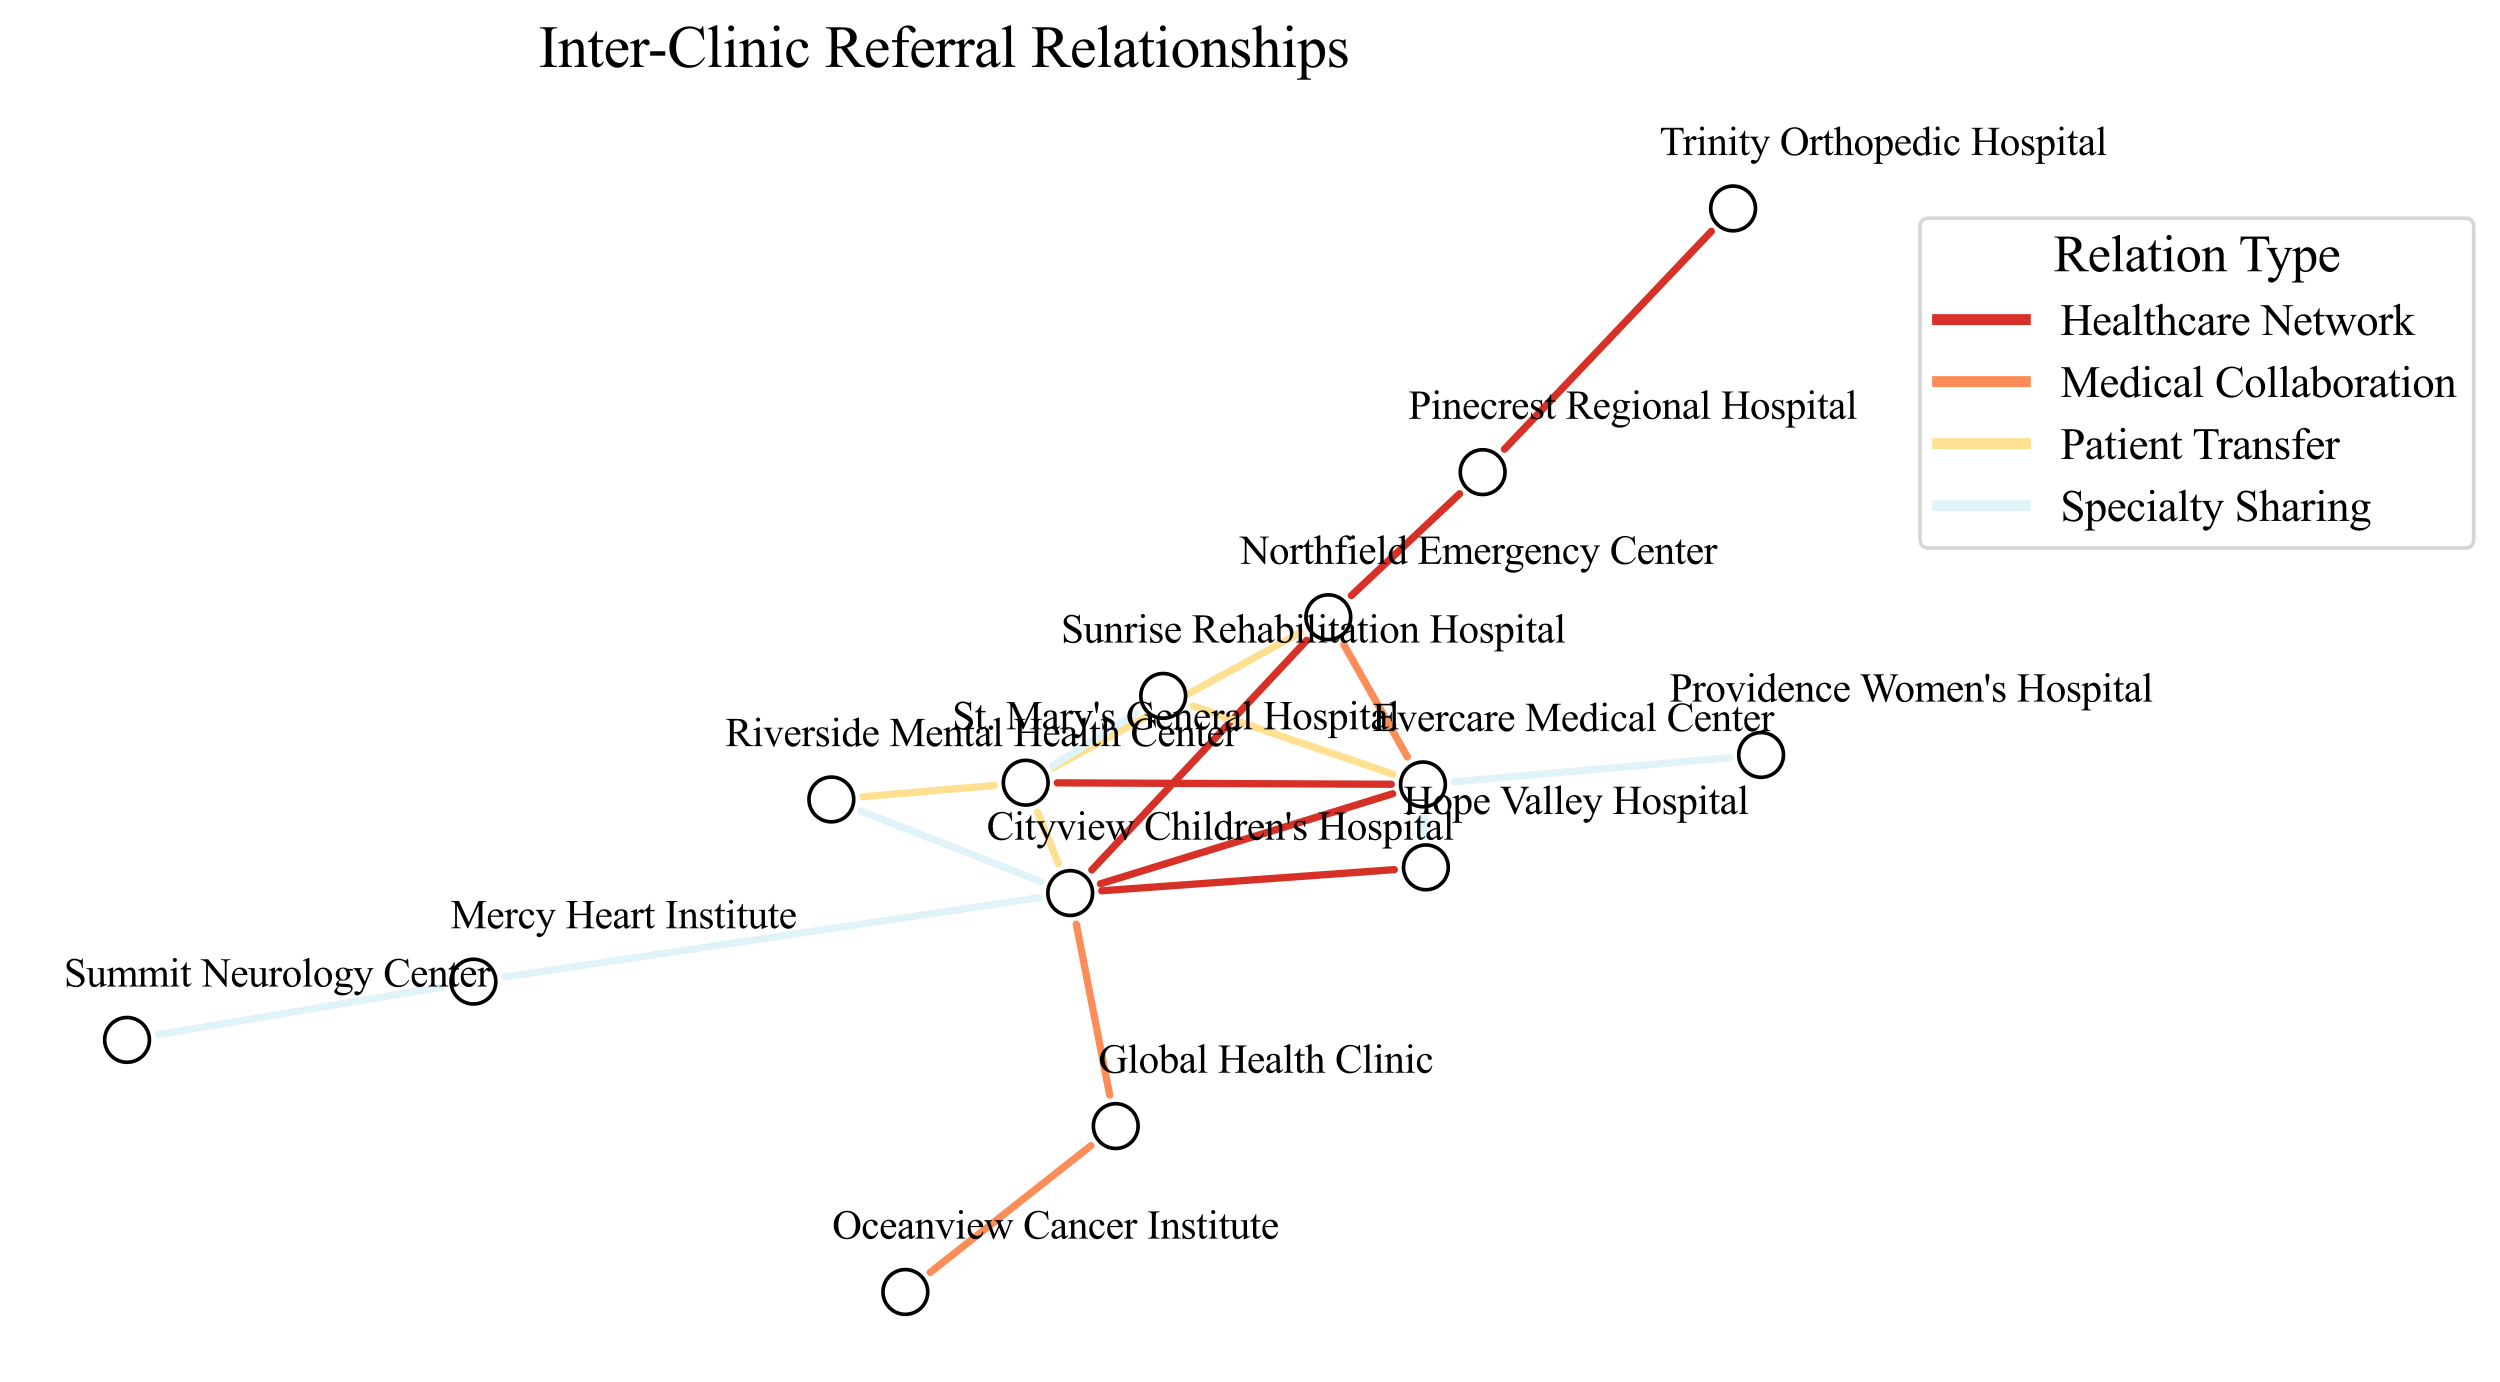<?xml version="1.0" encoding="utf-8" standalone="no"?>
<!DOCTYPE svg PUBLIC "-//W3C//DTD SVG 1.1//EN"
  "http://www.w3.org/Graphics/SVG/1.1/DTD/svg11.dtd">
<svg xmlns:xlink="http://www.w3.org/1999/xlink" width="684.152pt" height="378.15pt" viewBox="0 0 684.152 378.15" xmlns="http://www.w3.org/2000/svg" version="1.1">
 <defs>
  <style type="text/css">*{stroke-linejoin: round; stroke-linecap: butt}</style>
 </defs>
 <g id="figure_1">
  <g id="patch_1">
   <path d="M 0 378.15 
L 684.152 378.15 
L 684.152 -0 
L 0 -0 
z
" style="fill: #ffffff"/>
  </g>
  <g id="axes_1">
   <g id="patch_2">
    <path d="M 288.297 210.041 
Q 322.103 191.552 355.909 173.063 
" clip-path="url(#pfb59e24753)" style="fill: none; stroke: #fee090; stroke-width: 2; stroke-linecap: round"/>
   </g>
   <g id="patch_3">
    <path d="M 272.072 214.94 
Q 254.105 216.489 236.139 218.037 
" clip-path="url(#pfb59e24753)" style="fill: none; stroke: #fee090; stroke-width: 2; stroke-linecap: round"/>
   </g>
   <g id="patch_4">
    <path d="M 283.937 222.23 
Q 286.786 229.297 289.636 236.363 
" clip-path="url(#pfb59e24753)" style="fill: none; stroke: #fee090; stroke-width: 2; stroke-linecap: round"/>
   </g>
   <g id="patch_5">
    <path d="M 288.022 209.573 
Q 299.515 202.317 311.008 195.062 
" clip-path="url(#pfb59e24753)" style="fill: none; stroke: #e0f3f8; stroke-width: 2; stroke-linecap: round"/>
   </g>
   <g id="patch_6">
    <path d="M 289.359 214.234 
Q 335.053 214.428 380.746 214.623 
" clip-path="url(#pfb59e24753)" style="fill: none; stroke: #d73027; stroke-width: 2; stroke-linecap: round"/>
   </g>
   <g id="patch_7">
    <path d="M 367.775 176.444 
Q 376.458 191.783 385.142 207.123 
" clip-path="url(#pfb59e24753)" style="fill: none; stroke: #fc8d59; stroke-width: 2; stroke-linecap: round"/>
   </g>
   <g id="patch_8">
    <path d="M 357.592 175.231 
Q 328.191 206.653 298.791 238.076 
" clip-path="url(#pfb59e24753)" style="fill: none; stroke: #d73027; stroke-width: 2; stroke-linecap: round"/>
   </g>
   <g id="patch_9">
    <path d="M 369.816 162.977 
Q 384.625 149.057 399.433 135.136 
" clip-path="url(#pfb59e24753)" style="fill: none; stroke: #d73027; stroke-width: 2; stroke-linecap: round"/>
   </g>
   <g id="patch_10">
    <path d="M 235.572 221.941 
Q 260.193 231.589 284.814 241.238 
" clip-path="url(#pfb59e24753)" style="fill: none; stroke: #e0f3f8; stroke-width: 2; stroke-linecap: round"/>
   </g>
   <g id="patch_11">
    <path d="M 301.151 241.848 
Q 341.141 229.529 381.131 217.209 
" clip-path="url(#pfb59e24753)" style="fill: none; stroke: #d73027; stroke-width: 2; stroke-linecap: round"/>
   </g>
   <g id="patch_12">
    <path d="M 284.311 245.668 
Q 211.218 256.514 138.126 267.36 
" clip-path="url(#pfb59e24753)" style="fill: none; stroke: #e0f3f8; stroke-width: 2; stroke-linecap: round"/>
   </g>
   <g id="patch_13">
    <path d="M 301.511 243.773 
Q 341.542 240.879 381.573 237.984 
" clip-path="url(#pfb59e24753)" style="fill: none; stroke: #d73027; stroke-width: 2; stroke-linecap: round"/>
   </g>
   <g id="patch_14">
    <path d="M 294.536 252.894 
Q 299.105 276.28 303.675 299.666 
" clip-path="url(#pfb59e24753)" style="fill: none; stroke: #fc8d59; stroke-width: 2; stroke-linecap: round"/>
   </g>
   <g id="patch_15">
    <path d="M 326.525 193.232 
Q 353.869 202.55 381.213 211.867 
" clip-path="url(#pfb59e24753)" style="fill: none; stroke: #fee090; stroke-width: 2; stroke-linecap: round"/>
   </g>
   <g id="patch_16">
    <path d="M 389.714 223.313 
Q 389.809 226.01 389.905 228.708 
" clip-path="url(#pfb59e24753)" style="fill: none; stroke: #e0f3f8; stroke-width: 2; stroke-linecap: round"/>
   </g>
   <g id="patch_17">
    <path d="M 398.035 213.908 
Q 435.677 210.627 473.319 207.347 
" clip-path="url(#pfb59e24753)" style="fill: none; stroke: #e0f3f8; stroke-width: 2; stroke-linecap: round"/>
   </g>
   <g id="patch_18">
    <path d="M 121.021 270.068 
Q 82.165 276.606 43.309 283.144 
" clip-path="url(#pfb59e24753)" style="fill: none; stroke: #e0f3f8; stroke-width: 2; stroke-linecap: round"/>
   </g>
   <g id="patch_19">
    <path d="M 298.535 313.525 
Q 276.548 330.861 254.561 348.197 
" clip-path="url(#pfb59e24753)" style="fill: none; stroke: #fc8d59; stroke-width: 2; stroke-linecap: round"/>
   </g>
   <g id="patch_20">
    <path d="M 468.321 63.317 
Q 440.013 93.122 411.706 122.927 
" clip-path="url(#pfb59e24753)" style="fill: none; stroke: #d73027; stroke-width: 2; stroke-linecap: round"/>
   </g>
   <g id="PathCollection_1">
    <defs>
     <path id="m93520dfd2e" d="M 0 6.124 
C 1.624 6.124 3.182 5.478 4.33 4.33 
C 5.478 3.182 6.124 1.624 6.124 0 
C 6.124 -1.624 5.478 -3.182 4.33 -4.33 
C 3.182 -5.478 1.624 -6.124 0 -6.124 
C -1.624 -6.124 -3.182 -5.478 -4.33 -4.33 
C -5.478 -3.182 -6.124 -1.624 -6.124 0 
C -6.124 1.624 -5.478 3.182 -4.33 4.33 
C -3.182 5.478 -1.624 6.124 0 6.124 
z
" style="stroke: #000000"/>
    </defs>
    <g clip-path="url(#pfb59e24753)">
     <use xlink:href="#m93520dfd2e" x="280.697" y="214.197" style="fill: #ffffff; stroke: #000000"/>
     <use xlink:href="#m93520dfd2e" x="363.509" y="168.907" style="fill: #ffffff; stroke: #000000"/>
     <use xlink:href="#m93520dfd2e" x="227.509" y="218.781" style="fill: #ffffff; stroke: #000000"/>
     <use xlink:href="#m93520dfd2e" x="292.876" y="244.397" style="fill: #ffffff; stroke: #000000"/>
     <use xlink:href="#m93520dfd2e" x="318.33" y="190.44" style="fill: #ffffff; stroke: #000000"/>
     <use xlink:href="#m93520dfd2e" x="389.408" y="214.659" style="fill: #ffffff; stroke: #000000"/>
     <use xlink:href="#m93520dfd2e" x="390.211" y="237.36" style="fill: #ffffff; stroke: #000000"/>
     <use xlink:href="#m93520dfd2e" x="481.946" y="206.596" style="fill: #ffffff; stroke: #000000"/>
     <use xlink:href="#m93520dfd2e" x="129.564" y="268.63" style="fill: #ffffff; stroke: #000000"/>
     <use xlink:href="#m93520dfd2e" x="305.335" y="308.164" style="fill: #ffffff; stroke: #000000"/>
     <use xlink:href="#m93520dfd2e" x="247.759" y="353.56" style="fill: #ffffff; stroke: #000000"/>
     <use xlink:href="#m93520dfd2e" x="474.284" y="57.038" style="fill: #ffffff; stroke: #000000"/>
     <use xlink:href="#m93520dfd2e" x="405.741" y="129.206" style="fill: #ffffff; stroke: #000000"/>
     <use xlink:href="#m93520dfd2e" x="34.767" y="284.581" style="fill: #ffffff; stroke: #000000"/>
    </g>
   </g>
   <g id="text_1">
    <!-- Inter-Clinic Referral Relationships -->
    <g transform="translate(147.38 18.31) scale(0.16 -0.16)">
     <defs>
      <path id="TimesNewRomanPSMT-49" d="M 1975 116 
L 1975 0 
L 159 0 
L 159 116 
L 309 116 
Q 572 116 691 269 
Q 766 369 766 750 
L 766 3488 
Q 766 3809 725 3913 
Q 694 3991 597 4047 
Q 459 4122 309 4122 
L 159 4122 
L 159 4238 
L 1975 4238 
L 1975 4122 
L 1822 4122 
Q 1563 4122 1444 3969 
Q 1366 3869 1366 3488 
L 1366 750 
Q 1366 428 1406 325 
Q 1438 247 1538 191 
Q 1672 116 1822 116 
L 1975 116 
z
" transform="scale(0.016)"/>
      <path id="TimesNewRomanPSMT-6e" d="M 1034 2341 
Q 1538 2947 1994 2947 
Q 2228 2947 2397 2830 
Q 2566 2713 2666 2444 
Q 2734 2256 2734 1869 
L 2734 647 
Q 2734 375 2778 278 
Q 2813 200 2889 156 
Q 2966 113 3172 113 
L 3172 0 
L 1756 0 
L 1756 113 
L 1816 113 
Q 2016 113 2095 173 
Q 2175 234 2206 353 
Q 2219 400 2219 647 
L 2219 1819 
Q 2219 2209 2117 2386 
Q 2016 2563 1775 2563 
Q 1403 2563 1034 2156 
L 1034 647 
Q 1034 356 1069 288 
Q 1113 197 1189 155 
Q 1266 113 1500 113 
L 1500 0 
L 84 0 
L 84 113 
L 147 113 
Q 366 113 442 223 
Q 519 334 519 647 
L 519 1709 
Q 519 2225 495 2337 
Q 472 2450 423 2490 
Q 375 2531 294 2531 
Q 206 2531 84 2484 
L 38 2597 
L 900 2947 
L 1034 2947 
L 1034 2341 
z
" transform="scale(0.016)"/>
      <path id="TimesNewRomanPSMT-74" d="M 1031 3803 
L 1031 2863 
L 1700 2863 
L 1700 2644 
L 1031 2644 
L 1031 788 
Q 1031 509 1111 412 
Q 1191 316 1316 316 
Q 1419 316 1516 380 
Q 1613 444 1666 569 
L 1788 569 
Q 1678 263 1478 108 
Q 1278 -47 1066 -47 
Q 922 -47 784 33 
Q 647 113 581 261 
Q 516 409 516 719 
L 516 2644 
L 63 2644 
L 63 2747 
Q 234 2816 414 2980 
Q 594 3144 734 3369 
Q 806 3488 934 3803 
L 1031 3803 
z
" transform="scale(0.016)"/>
      <path id="TimesNewRomanPSMT-65" d="M 681 1784 
Q 678 1147 991 784 
Q 1303 422 1725 422 
Q 2006 422 2214 576 
Q 2422 731 2563 1106 
L 2659 1044 
Q 2594 616 2278 264 
Q 1963 -88 1488 -88 
Q 972 -88 605 314 
Q 238 716 238 1394 
Q 238 2128 614 2539 
Q 991 2950 1559 2950 
Q 2041 2950 2350 2633 
Q 2659 2316 2659 1784 
L 681 1784 
z
M 681 1966 
L 2006 1966 
Q 1991 2241 1941 2353 
Q 1863 2528 1708 2628 
Q 1553 2728 1384 2728 
Q 1125 2728 920 2526 
Q 716 2325 681 1966 
z
" transform="scale(0.016)"/>
      <path id="TimesNewRomanPSMT-72" d="M 1038 2947 
L 1038 2303 
Q 1397 2947 1775 2947 
Q 1947 2947 2059 2842 
Q 2172 2738 2172 2600 
Q 2172 2478 2090 2393 
Q 2009 2309 1897 2309 
Q 1788 2309 1652 2417 
Q 1516 2525 1450 2525 
Q 1394 2525 1328 2463 
Q 1188 2334 1038 2041 
L 1038 669 
Q 1038 431 1097 309 
Q 1138 225 1241 169 
Q 1344 113 1538 113 
L 1538 0 
L 72 0 
L 72 113 
Q 291 113 397 181 
Q 475 231 506 341 
Q 522 394 522 644 
L 522 1753 
Q 522 2253 501 2348 
Q 481 2444 426 2487 
Q 372 2531 291 2531 
Q 194 2531 72 2484 
L 41 2597 
L 906 2947 
L 1038 2947 
z
" transform="scale(0.016)"/>
      <path id="TimesNewRomanPSMT-2d" d="M 259 1672 
L 1875 1672 
L 1875 1200 
L 259 1200 
L 259 1672 
z
" transform="scale(0.016)"/>
      <path id="TimesNewRomanPSMT-43" d="M 3853 4334 
L 3950 2894 
L 3853 2894 
Q 3659 3541 3300 3825 
Q 2941 4109 2438 4109 
Q 2016 4109 1675 3895 
Q 1334 3681 1139 3212 
Q 944 2744 944 2047 
Q 944 1472 1128 1050 
Q 1313 628 1683 403 
Q 2053 178 2528 178 
Q 2941 178 3256 354 
Q 3572 531 3950 1056 
L 4047 994 
Q 3728 428 3303 165 
Q 2878 -97 2294 -97 
Q 1241 -97 663 684 
Q 231 1266 231 2053 
Q 231 2688 515 3219 
Q 800 3750 1298 4042 
Q 1797 4334 2388 4334 
Q 2847 4334 3294 4109 
Q 3425 4041 3481 4041 
Q 3566 4041 3628 4100 
Q 3709 4184 3744 4334 
L 3853 4334 
z
" transform="scale(0.016)"/>
      <path id="TimesNewRomanPSMT-6c" d="M 1184 4444 
L 1184 647 
Q 1184 378 1223 290 
Q 1263 203 1344 158 
Q 1425 113 1647 113 
L 1647 0 
L 244 0 
L 244 113 
Q 441 113 512 153 
Q 584 194 625 287 
Q 666 381 666 647 
L 666 3247 
Q 666 3731 644 3842 
Q 622 3953 573 3993 
Q 525 4034 450 4034 
Q 369 4034 244 3984 
L 191 4094 
L 1044 4444 
L 1184 4444 
z
" transform="scale(0.016)"/>
      <path id="TimesNewRomanPSMT-69" d="M 928 4444 
Q 1059 4444 1151 4351 
Q 1244 4259 1244 4128 
Q 1244 3997 1151 3903 
Q 1059 3809 928 3809 
Q 797 3809 703 3903 
Q 609 3997 609 4128 
Q 609 4259 701 4351 
Q 794 4444 928 4444 
z
M 1188 2947 
L 1188 647 
Q 1188 378 1227 289 
Q 1266 200 1342 156 
Q 1419 113 1622 113 
L 1622 0 
L 231 0 
L 231 113 
Q 441 113 512 153 
Q 584 194 626 287 
Q 669 381 669 647 
L 669 1750 
Q 669 2216 641 2353 
Q 619 2453 572 2492 
Q 525 2531 444 2531 
Q 356 2531 231 2484 
L 188 2597 
L 1050 2947 
L 1188 2947 
z
" transform="scale(0.016)"/>
      <path id="TimesNewRomanPSMT-63" d="M 2631 1088 
Q 2516 522 2178 217 
Q 1841 -88 1431 -88 
Q 944 -88 581 321 
Q 219 731 219 1428 
Q 219 2103 620 2525 
Q 1022 2947 1584 2947 
Q 2006 2947 2278 2723 
Q 2550 2500 2550 2259 
Q 2550 2141 2473 2067 
Q 2397 1994 2259 1994 
Q 2075 1994 1981 2113 
Q 1928 2178 1911 2362 
Q 1894 2547 1784 2644 
Q 1675 2738 1481 2738 
Q 1169 2738 978 2506 
Q 725 2200 725 1697 
Q 725 1184 976 792 
Q 1228 400 1656 400 
Q 1963 400 2206 609 
Q 2378 753 2541 1131 
L 2631 1088 
z
" transform="scale(0.016)"/>
      <path id="TimesNewRomanPSMT-20" transform="scale(0.016)"/>
      <path id="TimesNewRomanPSMT-52" d="M 4325 0 
L 3194 0 
L 1759 1981 
Q 1600 1975 1500 1975 
Q 1459 1975 1412 1976 
Q 1366 1978 1316 1981 
L 1316 750 
Q 1316 350 1403 253 
Q 1522 116 1759 116 
L 1925 116 
L 1925 0 
L 109 0 
L 109 116 
L 269 116 
Q 538 116 653 291 
Q 719 388 719 750 
L 719 3488 
Q 719 3888 631 3984 
Q 509 4122 269 4122 
L 109 4122 
L 109 4238 
L 1653 4238 
Q 2328 4238 2648 4139 
Q 2969 4041 3192 3777 
Q 3416 3513 3416 3147 
Q 3416 2756 3161 2468 
Q 2906 2181 2372 2063 
L 3247 847 
Q 3547 428 3762 290 
Q 3978 153 4325 116 
L 4325 0 
z
M 1316 2178 
Q 1375 2178 1419 2176 
Q 1463 2175 1491 2175 
Q 2097 2175 2405 2437 
Q 2713 2700 2713 3106 
Q 2713 3503 2464 3751 
Q 2216 4000 1806 4000 
Q 1625 4000 1316 3941 
L 1316 2178 
z
" transform="scale(0.016)"/>
      <path id="TimesNewRomanPSMT-66" d="M 1319 2638 
L 1319 756 
Q 1319 356 1406 250 
Q 1522 113 1716 113 
L 1975 113 
L 1975 0 
L 266 0 
L 266 113 
L 394 113 
Q 519 113 622 175 
Q 725 238 764 344 
Q 803 450 803 756 
L 803 2638 
L 247 2638 
L 247 2863 
L 803 2863 
L 803 3050 
Q 803 3478 940 3775 
Q 1078 4072 1361 4255 
Q 1644 4438 1997 4438 
Q 2325 4438 2600 4225 
Q 2781 4084 2781 3909 
Q 2781 3816 2700 3733 
Q 2619 3650 2525 3650 
Q 2453 3650 2373 3701 
Q 2294 3753 2178 3923 
Q 2063 4094 1966 4153 
Q 1869 4213 1750 4213 
Q 1606 4213 1506 4136 
Q 1406 4059 1362 3898 
Q 1319 3738 1319 3069 
L 1319 2863 
L 2056 2863 
L 2056 2638 
L 1319 2638 
z
" transform="scale(0.016)"/>
      <path id="TimesNewRomanPSMT-61" d="M 1822 413 
Q 1381 72 1269 19 
Q 1100 -59 909 -59 
Q 613 -59 420 144 
Q 228 347 228 678 
Q 228 888 322 1041 
Q 450 1253 767 1440 
Q 1084 1628 1822 1897 
L 1822 2009 
Q 1822 2438 1686 2597 
Q 1550 2756 1291 2756 
Q 1094 2756 978 2650 
Q 859 2544 859 2406 
L 866 2225 
Q 866 2081 792 2003 
Q 719 1925 600 1925 
Q 484 1925 411 2006 
Q 338 2088 338 2228 
Q 338 2497 613 2722 
Q 888 2947 1384 2947 
Q 1766 2947 2009 2819 
Q 2194 2722 2281 2516 
Q 2338 2381 2338 1966 
L 2338 994 
Q 2338 584 2353 492 
Q 2369 400 2405 369 
Q 2441 338 2488 338 
Q 2538 338 2575 359 
Q 2641 400 2828 588 
L 2828 413 
Q 2478 -56 2159 -56 
Q 2006 -56 1915 50 
Q 1825 156 1822 413 
z
M 1822 616 
L 1822 1706 
Q 1350 1519 1213 1441 
Q 966 1303 859 1153 
Q 753 1003 753 825 
Q 753 600 887 451 
Q 1022 303 1197 303 
Q 1434 303 1822 616 
z
" transform="scale(0.016)"/>
      <path id="TimesNewRomanPSMT-6f" d="M 1600 2947 
Q 2250 2947 2644 2453 
Q 2978 2031 2978 1484 
Q 2978 1100 2793 706 
Q 2609 313 2286 112 
Q 1963 -88 1566 -88 
Q 919 -88 538 428 
Q 216 863 216 1403 
Q 216 1797 411 2186 
Q 606 2575 925 2761 
Q 1244 2947 1600 2947 
z
M 1503 2744 
Q 1338 2744 1170 2645 
Q 1003 2547 900 2300 
Q 797 2053 797 1666 
Q 797 1041 1045 587 
Q 1294 134 1700 134 
Q 2003 134 2200 384 
Q 2397 634 2397 1244 
Q 2397 2006 2069 2444 
Q 1847 2744 1503 2744 
z
" transform="scale(0.016)"/>
      <path id="TimesNewRomanPSMT-73" d="M 2050 2947 
L 2050 1972 
L 1947 1972 
Q 1828 2431 1642 2597 
Q 1456 2763 1169 2763 
Q 950 2763 815 2647 
Q 681 2531 681 2391 
Q 681 2216 781 2091 
Q 878 1963 1175 1819 
L 1631 1597 
Q 2266 1288 2266 781 
Q 2266 391 1970 151 
Q 1675 -88 1309 -88 
Q 1047 -88 709 6 
Q 606 38 541 38 
Q 469 38 428 -44 
L 325 -44 
L 325 978 
L 428 978 
Q 516 541 762 319 
Q 1009 97 1316 97 
Q 1531 97 1667 223 
Q 1803 350 1803 528 
Q 1803 744 1651 891 
Q 1500 1038 1047 1263 
Q 594 1488 453 1669 
Q 313 1847 313 2119 
Q 313 2472 555 2709 
Q 797 2947 1181 2947 
Q 1350 2947 1591 2875 
Q 1750 2828 1803 2828 
Q 1853 2828 1881 2850 
Q 1909 2872 1947 2947 
L 2050 2947 
z
" transform="scale(0.016)"/>
      <path id="TimesNewRomanPSMT-68" d="M 1041 4444 
L 1041 2350 
Q 1388 2731 1591 2839 
Q 1794 2947 1997 2947 
Q 2241 2947 2416 2812 
Q 2591 2678 2675 2391 
Q 2734 2191 2734 1659 
L 2734 647 
Q 2734 375 2778 275 
Q 2809 200 2884 156 
Q 2959 113 3159 113 
L 3159 0 
L 1753 0 
L 1753 113 
L 1819 113 
Q 2019 113 2097 173 
Q 2175 234 2206 353 
Q 2216 403 2216 647 
L 2216 1659 
Q 2216 2128 2167 2275 
Q 2119 2422 2012 2495 
Q 1906 2569 1756 2569 
Q 1603 2569 1437 2487 
Q 1272 2406 1041 2159 
L 1041 647 
Q 1041 353 1073 281 
Q 1106 209 1195 161 
Q 1284 113 1503 113 
L 1503 0 
L 84 0 
L 84 113 
Q 275 113 384 172 
Q 447 203 484 290 
Q 522 378 522 647 
L 522 3238 
Q 522 3728 498 3840 
Q 475 3953 426 3993 
Q 378 4034 297 4034 
Q 231 4034 84 3984 
L 41 4094 
L 897 4444 
L 1041 4444 
z
" transform="scale(0.016)"/>
      <path id="TimesNewRomanPSMT-70" d="M -6 2578 
L 875 2934 
L 994 2934 
L 994 2266 
Q 1216 2644 1439 2795 
Q 1663 2947 1909 2947 
Q 2341 2947 2628 2609 
Q 2981 2197 2981 1534 
Q 2981 794 2556 309 
Q 2206 -88 1675 -88 
Q 1444 -88 1275 -22 
Q 1150 25 994 166 
L 994 -706 
Q 994 -1000 1030 -1079 
Q 1066 -1159 1155 -1206 
Q 1244 -1253 1478 -1253 
L 1478 -1369 
L -22 -1369 
L -22 -1253 
L 56 -1253 
Q 228 -1256 350 -1188 
Q 409 -1153 442 -1076 
Q 475 -1000 475 -688 
L 475 2019 
Q 475 2297 450 2372 
Q 425 2447 370 2484 
Q 316 2522 222 2522 
Q 147 2522 31 2478 
L -6 2578 
z
M 994 2081 
L 994 1013 
Q 994 666 1022 556 
Q 1066 375 1236 237 
Q 1406 100 1666 100 
Q 1978 100 2172 344 
Q 2425 663 2425 1241 
Q 2425 1897 2138 2250 
Q 1938 2494 1663 2494 
Q 1513 2494 1366 2419 
Q 1253 2363 994 2081 
z
" transform="scale(0.016)"/>
     </defs>
     <use xlink:href="#TimesNewRomanPSMT-49"/>
     <use xlink:href="#TimesNewRomanPSMT-6e" x="33.301"/>
     <use xlink:href="#TimesNewRomanPSMT-74" x="83.301"/>
     <use xlink:href="#TimesNewRomanPSMT-65" x="111.084"/>
     <use xlink:href="#TimesNewRomanPSMT-72" x="155.469"/>
     <use xlink:href="#TimesNewRomanPSMT-2d" x="186.77"/>
     <use xlink:href="#TimesNewRomanPSMT-43" x="220.07"/>
     <use xlink:href="#TimesNewRomanPSMT-6c" x="286.77"/>
     <use xlink:href="#TimesNewRomanPSMT-69" x="314.553"/>
     <use xlink:href="#TimesNewRomanPSMT-6e" x="342.336"/>
     <use xlink:href="#TimesNewRomanPSMT-69" x="392.336"/>
     <use xlink:href="#TimesNewRomanPSMT-63" x="420.119"/>
     <use xlink:href="#TimesNewRomanPSMT-20" x="464.504"/>
     <use xlink:href="#TimesNewRomanPSMT-52" x="489.504"/>
     <use xlink:href="#TimesNewRomanPSMT-65" x="556.203"/>
     <use xlink:href="#TimesNewRomanPSMT-66" x="600.588"/>
     <use xlink:href="#TimesNewRomanPSMT-65" x="633.889"/>
     <use xlink:href="#TimesNewRomanPSMT-72" x="678.273"/>
     <use xlink:href="#TimesNewRomanPSMT-72" x="711.574"/>
     <use xlink:href="#TimesNewRomanPSMT-61" x="744.875"/>
     <use xlink:href="#TimesNewRomanPSMT-6c" x="789.26"/>
     <use xlink:href="#TimesNewRomanPSMT-20" x="817.043"/>
     <use xlink:href="#TimesNewRomanPSMT-52" x="842.043"/>
     <use xlink:href="#TimesNewRomanPSMT-65" x="908.742"/>
     <use xlink:href="#TimesNewRomanPSMT-6c" x="953.127"/>
     <use xlink:href="#TimesNewRomanPSMT-61" x="980.91"/>
     <use xlink:href="#TimesNewRomanPSMT-74" x="1025.295"/>
     <use xlink:href="#TimesNewRomanPSMT-69" x="1053.078"/>
     <use xlink:href="#TimesNewRomanPSMT-6f" x="1080.861"/>
     <use xlink:href="#TimesNewRomanPSMT-6e" x="1130.861"/>
     <use xlink:href="#TimesNewRomanPSMT-73" x="1180.861"/>
     <use xlink:href="#TimesNewRomanPSMT-68" x="1219.777"/>
     <use xlink:href="#TimesNewRomanPSMT-69" x="1269.777"/>
     <use xlink:href="#TimesNewRomanPSMT-70" x="1297.561"/>
     <use xlink:href="#TimesNewRomanPSMT-73" x="1347.561"/>
    </g>
   </g>
   <g id="legend_1">
    <g id="patch_21">
     <path d="M 527.844 149.954 
L 674.552 149.954 
Q 676.952 149.954 676.952 147.554 
L 676.952 62.122 
Q 676.952 59.722 674.552 59.722 
L 527.844 59.722 
Q 525.444 59.722 525.444 62.122 
L 525.444 147.554 
Q 525.444 149.954 527.844 149.954 
z
" style="fill: #ffffff; opacity: 0.8; stroke: #cccccc; stroke-linejoin: miter"/>
    </g>
    <g id="text_2">
     <!-- Relation Type -->
     <g transform="translate(561.959 74.243) scale(0.14 -0.14)">
      <defs>
       <path id="TimesNewRomanPSMT-54" d="M 3703 4238 
L 3750 3244 
L 3631 3244 
Q 3597 3506 3538 3619 
Q 3441 3800 3280 3886 
Q 3119 3972 2856 3972 
L 2259 3972 
L 2259 734 
Q 2259 344 2344 247 
Q 2463 116 2709 116 
L 2856 116 
L 2856 0 
L 1059 0 
L 1059 116 
L 1209 116 
Q 1478 116 1591 278 
Q 1659 378 1659 734 
L 1659 3972 
L 1150 3972 
Q 853 3972 728 3928 
Q 566 3869 450 3700 
Q 334 3531 313 3244 
L 194 3244 
L 244 4238 
L 3703 4238 
z
" transform="scale(0.016)"/>
       <path id="TimesNewRomanPSMT-79" d="M 38 2863 
L 1372 2863 
L 1372 2747 
L 1306 2747 
Q 1166 2747 1095 2686 
Q 1025 2625 1025 2534 
Q 1025 2413 1128 2197 
L 1825 753 
L 2466 2334 
Q 2519 2463 2519 2588 
Q 2519 2644 2497 2672 
Q 2472 2706 2419 2726 
Q 2366 2747 2231 2747 
L 2231 2863 
L 3163 2863 
L 3163 2747 
Q 3047 2734 2984 2696 
Q 2922 2659 2847 2556 
Q 2819 2513 2741 2316 
L 1575 -541 
Q 1406 -956 1132 -1168 
Q 859 -1381 606 -1381 
Q 422 -1381 303 -1275 
Q 184 -1169 184 -1031 
Q 184 -900 270 -820 
Q 356 -741 506 -741 
Q 609 -741 788 -809 
Q 913 -856 944 -856 
Q 1038 -856 1148 -759 
Q 1259 -663 1372 -384 
L 1575 113 
L 547 2272 
Q 500 2369 397 2513 
Q 319 2622 269 2659 
Q 197 2709 38 2747 
L 38 2863 
z
" transform="scale(0.016)"/>
      </defs>
      <use xlink:href="#TimesNewRomanPSMT-52"/>
      <use xlink:href="#TimesNewRomanPSMT-65" x="66.699"/>
      <use xlink:href="#TimesNewRomanPSMT-6c" x="111.084"/>
      <use xlink:href="#TimesNewRomanPSMT-61" x="138.867"/>
      <use xlink:href="#TimesNewRomanPSMT-74" x="183.252"/>
      <use xlink:href="#TimesNewRomanPSMT-69" x="211.035"/>
      <use xlink:href="#TimesNewRomanPSMT-6f" x="238.818"/>
      <use xlink:href="#TimesNewRomanPSMT-6e" x="288.818"/>
      <use xlink:href="#TimesNewRomanPSMT-20" x="338.818"/>
      <use xlink:href="#TimesNewRomanPSMT-54" x="362.068"/>
      <use xlink:href="#TimesNewRomanPSMT-79" x="416.152"/>
      <use xlink:href="#TimesNewRomanPSMT-70" x="466.152"/>
      <use xlink:href="#TimesNewRomanPSMT-65" x="516.152"/>
     </g>
    </g>
    <g id="line2d_1">
     <path d="M 530.244 87.464 
L 542.244 87.464 
L 554.244 87.464 
" style="fill: none; stroke: #d73027; stroke-width: 3; stroke-linecap: square"/>
    </g>
    <g id="text_3">
     <!-- Healthcare Network -->
     <g transform="translate(563.844 91.664) scale(0.12 -0.12)">
      <defs>
       <path id="TimesNewRomanPSMT-48" d="M 1316 2272 
L 3284 2272 
L 3284 3484 
Q 3284 3809 3244 3913 
Q 3213 3991 3113 4047 
Q 2978 4122 2828 4122 
L 2678 4122 
L 2678 4238 
L 4491 4238 
L 4491 4122 
L 4341 4122 
Q 4191 4122 4056 4050 
Q 3956 4000 3920 3898 
Q 3884 3797 3884 3484 
L 3884 750 
Q 3884 428 3925 325 
Q 3956 247 4053 191 
Q 4191 116 4341 116 
L 4491 116 
L 4491 0 
L 2678 0 
L 2678 116 
L 2828 116 
Q 3088 116 3206 269 
Q 3284 369 3284 750 
L 3284 2041 
L 1316 2041 
L 1316 750 
Q 1316 428 1356 325 
Q 1388 247 1488 191 
Q 1622 116 1772 116 
L 1925 116 
L 1925 0 
L 109 0 
L 109 116 
L 259 116 
Q 522 116 641 269 
Q 716 369 716 750 
L 716 3484 
Q 716 3809 675 3913 
Q 644 3991 547 4047 
Q 409 4122 259 4122 
L 109 4122 
L 109 4238 
L 1925 4238 
L 1925 4122 
L 1772 4122 
Q 1622 4122 1488 4050 
Q 1391 4000 1353 3898 
Q 1316 3797 1316 3484 
L 1316 2272 
z
" transform="scale(0.016)"/>
       <path id="TimesNewRomanPSMT-4e" d="M -84 4238 
L 1066 4238 
L 3656 1059 
L 3656 3503 
Q 3656 3894 3569 3991 
Q 3453 4122 3203 4122 
L 3056 4122 
L 3056 4238 
L 4531 4238 
L 4531 4122 
L 4381 4122 
Q 4113 4122 4000 3959 
Q 3931 3859 3931 3503 
L 3931 -69 
L 3819 -69 
L 1025 3344 
L 1025 734 
Q 1025 344 1109 247 
Q 1228 116 1475 116 
L 1625 116 
L 1625 0 
L 150 0 
L 150 116 
L 297 116 
Q 569 116 681 278 
Q 750 378 750 734 
L 750 3681 
Q 566 3897 470 3965 
Q 375 4034 191 4094 
Q 100 4122 -84 4122 
L -84 4238 
z
" transform="scale(0.016)"/>
       <path id="TimesNewRomanPSMT-77" d="M 41 2863 
L 1241 2863 
L 1241 2747 
Q 1075 2734 1023 2687 
Q 972 2641 972 2553 
Q 972 2456 1025 2319 
L 1638 672 
L 2253 2013 
L 2091 2434 
Q 2016 2622 1894 2694 
Q 1825 2738 1638 2747 
L 1638 2863 
L 3000 2863 
L 3000 2747 
Q 2775 2738 2681 2666 
Q 2619 2616 2619 2506 
Q 2619 2444 2644 2378 
L 3294 734 
L 3897 2319 
Q 3959 2488 3959 2588 
Q 3959 2647 3898 2694 
Q 3838 2741 3659 2747 
L 3659 2863 
L 4563 2863 
L 4563 2747 
Q 4291 2706 4163 2378 
L 3206 -88 
L 3078 -88 
L 2363 1741 
L 1528 -88 
L 1413 -88 
L 494 2319 
Q 403 2547 315 2626 
Q 228 2706 41 2747 
L 41 2863 
z
" transform="scale(0.016)"/>
       <path id="TimesNewRomanPSMT-6b" d="M 1047 4444 
L 1047 1597 
L 1775 2259 
Q 2006 2472 2044 2528 
Q 2069 2566 2069 2603 
Q 2069 2666 2017 2711 
Q 1966 2756 1847 2763 
L 1847 2863 
L 3091 2863 
L 3091 2763 
Q 2834 2756 2664 2684 
Q 2494 2613 2291 2428 
L 1556 1750 
L 2291 822 
Q 2597 438 2703 334 
Q 2853 188 2966 144 
Q 3044 113 3238 113 
L 3238 0 
L 1847 0 
L 1847 113 
Q 1966 116 2008 148 
Q 2050 181 2050 241 
Q 2050 313 1925 472 
L 1047 1594 
L 1047 644 
Q 1047 366 1086 278 
Q 1125 191 1197 153 
Q 1269 116 1509 113 
L 1509 0 
L 53 0 
L 53 113 
Q 272 113 381 166 
Q 447 200 481 272 
Q 528 375 528 628 
L 528 3234 
Q 528 3731 506 3842 
Q 484 3953 434 3995 
Q 384 4038 303 4038 
Q 238 4038 106 3984 
L 53 4094 
L 903 4444 
L 1047 4444 
z
" transform="scale(0.016)"/>
      </defs>
      <use xlink:href="#TimesNewRomanPSMT-48"/>
      <use xlink:href="#TimesNewRomanPSMT-65" x="72.217"/>
      <use xlink:href="#TimesNewRomanPSMT-61" x="116.602"/>
      <use xlink:href="#TimesNewRomanPSMT-6c" x="160.986"/>
      <use xlink:href="#TimesNewRomanPSMT-74" x="188.77"/>
      <use xlink:href="#TimesNewRomanPSMT-68" x="216.553"/>
      <use xlink:href="#TimesNewRomanPSMT-63" x="266.553"/>
      <use xlink:href="#TimesNewRomanPSMT-61" x="310.938"/>
      <use xlink:href="#TimesNewRomanPSMT-72" x="355.322"/>
      <use xlink:href="#TimesNewRomanPSMT-65" x="388.623"/>
      <use xlink:href="#TimesNewRomanPSMT-20" x="433.008"/>
      <use xlink:href="#TimesNewRomanPSMT-4e" x="458.008"/>
      <use xlink:href="#TimesNewRomanPSMT-65" x="530.225"/>
      <use xlink:href="#TimesNewRomanPSMT-74" x="574.609"/>
      <use xlink:href="#TimesNewRomanPSMT-77" x="602.393"/>
      <use xlink:href="#TimesNewRomanPSMT-6f" x="674.609"/>
      <use xlink:href="#TimesNewRomanPSMT-72" x="724.609"/>
      <use xlink:href="#TimesNewRomanPSMT-6b" x="757.91"/>
     </g>
    </g>
    <g id="line2d_2">
     <path d="M 530.244 104.431 
L 542.244 104.431 
L 554.244 104.431 
" style="fill: none; stroke: #fc8d59; stroke-width: 3; stroke-linecap: square"/>
    </g>
    <g id="text_4">
     <!-- Medical Collaboration -->
     <g transform="translate(563.844 108.631) scale(0.12 -0.12)">
      <defs>
       <path id="TimesNewRomanPSMT-4d" d="M 2619 0 
L 981 3566 
L 981 734 
Q 981 344 1066 247 
Q 1181 116 1431 116 
L 1581 116 
L 1581 0 
L 106 0 
L 106 116 
L 256 116 
Q 525 116 638 278 
Q 706 378 706 734 
L 706 3503 
Q 706 3784 644 3909 
Q 600 4000 483 4061 
Q 366 4122 106 4122 
L 106 4238 
L 1306 4238 
L 2844 922 
L 4356 4238 
L 5556 4238 
L 5556 4122 
L 5409 4122 
Q 5138 4122 5025 3959 
Q 4956 3859 4956 3503 
L 4956 734 
Q 4956 344 5044 247 
Q 5159 116 5409 116 
L 5556 116 
L 5556 0 
L 3756 0 
L 3756 116 
L 3906 116 
Q 4178 116 4288 278 
Q 4356 378 4356 734 
L 4356 3566 
L 2722 0 
L 2619 0 
z
" transform="scale(0.016)"/>
       <path id="TimesNewRomanPSMT-64" d="M 2222 322 
Q 2013 103 1813 7 
Q 1613 -88 1381 -88 
Q 913 -88 563 304 
Q 213 697 213 1313 
Q 213 1928 600 2439 
Q 988 2950 1597 2950 
Q 1975 2950 2222 2709 
L 2222 3238 
Q 2222 3728 2198 3840 
Q 2175 3953 2125 3993 
Q 2075 4034 2000 4034 
Q 1919 4034 1784 3984 
L 1744 4094 
L 2597 4444 
L 2738 4444 
L 2738 1134 
Q 2738 631 2761 520 
Q 2784 409 2836 365 
Q 2888 322 2956 322 
Q 3041 322 3181 375 
L 3216 266 
L 2366 -88 
L 2222 -88 
L 2222 322 
z
M 2222 541 
L 2222 2016 
Q 2203 2228 2109 2403 
Q 2016 2578 1861 2667 
Q 1706 2756 1559 2756 
Q 1284 2756 1069 2509 
Q 784 2184 784 1559 
Q 784 928 1059 592 
Q 1334 256 1672 256 
Q 1956 256 2222 541 
z
" transform="scale(0.016)"/>
       <path id="TimesNewRomanPSMT-62" d="M 984 2369 
Q 1400 2947 1881 2947 
Q 2322 2947 2650 2570 
Q 2978 2194 2978 1541 
Q 2978 778 2472 313 
Q 2038 -88 1503 -88 
Q 1253 -88 995 3 
Q 738 94 469 275 
L 469 3241 
Q 469 3728 445 3840 
Q 422 3953 372 3993 
Q 322 4034 247 4034 
Q 159 4034 28 3984 
L -16 4094 
L 844 4444 
L 984 4444 
L 984 2369 
z
M 984 2169 
L 984 456 
Q 1144 300 1314 220 
Q 1484 141 1663 141 
Q 1947 141 2192 453 
Q 2438 766 2438 1363 
Q 2438 1913 2192 2208 
Q 1947 2503 1634 2503 
Q 1469 2503 1303 2419 
Q 1178 2356 984 2169 
z
" transform="scale(0.016)"/>
      </defs>
      <use xlink:href="#TimesNewRomanPSMT-4d"/>
      <use xlink:href="#TimesNewRomanPSMT-65" x="88.916"/>
      <use xlink:href="#TimesNewRomanPSMT-64" x="133.301"/>
      <use xlink:href="#TimesNewRomanPSMT-69" x="183.301"/>
      <use xlink:href="#TimesNewRomanPSMT-63" x="211.084"/>
      <use xlink:href="#TimesNewRomanPSMT-61" x="255.469"/>
      <use xlink:href="#TimesNewRomanPSMT-6c" x="299.854"/>
      <use xlink:href="#TimesNewRomanPSMT-20" x="327.637"/>
      <use xlink:href="#TimesNewRomanPSMT-43" x="352.637"/>
      <use xlink:href="#TimesNewRomanPSMT-6f" x="419.336"/>
      <use xlink:href="#TimesNewRomanPSMT-6c" x="469.336"/>
      <use xlink:href="#TimesNewRomanPSMT-6c" x="497.119"/>
      <use xlink:href="#TimesNewRomanPSMT-61" x="524.902"/>
      <use xlink:href="#TimesNewRomanPSMT-62" x="569.287"/>
      <use xlink:href="#TimesNewRomanPSMT-6f" x="619.287"/>
      <use xlink:href="#TimesNewRomanPSMT-72" x="669.287"/>
      <use xlink:href="#TimesNewRomanPSMT-61" x="702.588"/>
      <use xlink:href="#TimesNewRomanPSMT-74" x="746.973"/>
      <use xlink:href="#TimesNewRomanPSMT-69" x="774.756"/>
      <use xlink:href="#TimesNewRomanPSMT-6f" x="802.539"/>
      <use xlink:href="#TimesNewRomanPSMT-6e" x="852.539"/>
     </g>
    </g>
    <g id="line2d_3">
     <path d="M 530.244 121.398 
L 542.244 121.398 
L 554.244 121.398 
" style="fill: none; stroke: #fee090; stroke-width: 3; stroke-linecap: square"/>
    </g>
    <g id="text_5">
     <!-- Patient Transfer -->
     <g transform="translate(563.844 125.598) scale(0.12 -0.12)">
      <defs>
       <path id="TimesNewRomanPSMT-50" d="M 1313 1984 
L 1313 750 
Q 1313 350 1400 253 
Q 1519 116 1759 116 
L 1922 116 
L 1922 0 
L 106 0 
L 106 116 
L 266 116 
Q 534 116 650 291 
Q 713 388 713 750 
L 713 3488 
Q 713 3888 628 3984 
Q 506 4122 266 4122 
L 106 4122 
L 106 4238 
L 1659 4238 
Q 2228 4238 2556 4120 
Q 2884 4003 3109 3725 
Q 3334 3447 3334 3066 
Q 3334 2547 2992 2222 
Q 2650 1897 2025 1897 
Q 1872 1897 1694 1919 
Q 1516 1941 1313 1984 
z
M 1313 2163 
Q 1478 2131 1606 2115 
Q 1734 2100 1825 2100 
Q 2150 2100 2386 2351 
Q 2622 2603 2622 3003 
Q 2622 3278 2509 3514 
Q 2397 3750 2190 3867 
Q 1984 3984 1722 3984 
Q 1563 3984 1313 3925 
L 1313 2163 
z
" transform="scale(0.016)"/>
      </defs>
      <use xlink:href="#TimesNewRomanPSMT-50"/>
      <use xlink:href="#TimesNewRomanPSMT-61" x="55.615"/>
      <use xlink:href="#TimesNewRomanPSMT-74" x="100"/>
      <use xlink:href="#TimesNewRomanPSMT-69" x="127.783"/>
      <use xlink:href="#TimesNewRomanPSMT-65" x="155.566"/>
      <use xlink:href="#TimesNewRomanPSMT-6e" x="199.951"/>
      <use xlink:href="#TimesNewRomanPSMT-74" x="249.951"/>
      <use xlink:href="#TimesNewRomanPSMT-20" x="277.734"/>
      <use xlink:href="#TimesNewRomanPSMT-54" x="300.984"/>
      <use xlink:href="#TimesNewRomanPSMT-72" x="358.568"/>
      <use xlink:href="#TimesNewRomanPSMT-61" x="391.869"/>
      <use xlink:href="#TimesNewRomanPSMT-6e" x="436.254"/>
      <use xlink:href="#TimesNewRomanPSMT-73" x="486.254"/>
      <use xlink:href="#TimesNewRomanPSMT-66" x="525.17"/>
      <use xlink:href="#TimesNewRomanPSMT-65" x="558.471"/>
      <use xlink:href="#TimesNewRomanPSMT-72" x="602.855"/>
     </g>
    </g>
    <g id="line2d_4">
     <path d="M 530.244 138.365 
L 542.244 138.365 
L 554.244 138.365 
" style="fill: none; stroke: #e0f3f8; stroke-width: 3; stroke-linecap: square"/>
    </g>
    <g id="text_6">
     <!-- Specialty Sharing -->
     <g transform="translate(563.844 142.565) scale(0.12 -0.12)">
      <defs>
       <path id="TimesNewRomanPSMT-53" d="M 2934 4334 
L 2934 2869 
L 2819 2869 
Q 2763 3291 2617 3541 
Q 2472 3791 2203 3937 
Q 1934 4084 1647 4084 
Q 1322 4084 1109 3886 
Q 897 3688 897 3434 
Q 897 3241 1031 3081 
Q 1225 2847 1953 2456 
Q 2547 2138 2764 1967 
Q 2981 1797 3098 1565 
Q 3216 1334 3216 1081 
Q 3216 600 2842 251 
Q 2469 -97 1881 -97 
Q 1697 -97 1534 -69 
Q 1438 -53 1133 45 
Q 828 144 747 144 
Q 669 144 623 97 
Q 578 50 556 -97 
L 441 -97 
L 441 1356 
L 556 1356 
Q 638 900 775 673 
Q 913 447 1195 297 
Q 1478 147 1816 147 
Q 2206 147 2432 353 
Q 2659 559 2659 841 
Q 2659 997 2573 1156 
Q 2488 1316 2306 1453 
Q 2184 1547 1640 1851 
Q 1097 2156 867 2337 
Q 638 2519 519 2737 
Q 400 2956 400 3219 
Q 400 3675 750 4004 
Q 1100 4334 1641 4334 
Q 1978 4334 2356 4169 
Q 2531 4091 2603 4091 
Q 2684 4091 2736 4139 
Q 2788 4188 2819 4334 
L 2934 4334 
z
" transform="scale(0.016)"/>
       <path id="TimesNewRomanPSMT-67" d="M 966 1044 
Q 703 1172 562 1401 
Q 422 1631 422 1909 
Q 422 2334 742 2640 
Q 1063 2947 1563 2947 
Q 1972 2947 2272 2747 
L 2878 2747 
Q 3013 2747 3034 2739 
Q 3056 2731 3066 2713 
Q 3084 2684 3084 2613 
Q 3084 2531 3069 2500 
Q 3059 2484 3036 2475 
Q 3013 2466 2878 2466 
L 2506 2466 
Q 2681 2241 2681 1891 
Q 2681 1491 2375 1206 
Q 2069 922 1553 922 
Q 1341 922 1119 984 
Q 981 866 932 777 
Q 884 688 884 625 
Q 884 572 936 522 
Q 988 472 1138 450 
Q 1225 438 1575 428 
Q 2219 413 2409 384 
Q 2700 344 2873 169 
Q 3047 -6 3047 -263 
Q 3047 -616 2716 -925 
Q 2228 -1381 1444 -1381 
Q 841 -1381 425 -1109 
Q 191 -953 191 -784 
Q 191 -709 225 -634 
Q 278 -519 444 -313 
Q 466 -284 763 25 
Q 600 122 533 198 
Q 466 275 466 372 
Q 466 481 555 628 
Q 644 775 966 1044 
z
M 1509 2797 
Q 1278 2797 1122 2612 
Q 966 2428 966 2047 
Q 966 1553 1178 1281 
Q 1341 1075 1591 1075 
Q 1828 1075 1981 1253 
Q 2134 1431 2134 1813 
Q 2134 2309 1919 2591 
Q 1759 2797 1509 2797 
z
M 934 0 
Q 788 -159 713 -296 
Q 638 -434 638 -550 
Q 638 -700 819 -813 
Q 1131 -1006 1722 -1006 
Q 2284 -1006 2551 -807 
Q 2819 -609 2819 -384 
Q 2819 -222 2659 -153 
Q 2497 -84 2016 -72 
Q 1313 -53 934 0 
z
" transform="scale(0.016)"/>
      </defs>
      <use xlink:href="#TimesNewRomanPSMT-53"/>
      <use xlink:href="#TimesNewRomanPSMT-70" x="55.615"/>
      <use xlink:href="#TimesNewRomanPSMT-65" x="105.615"/>
      <use xlink:href="#TimesNewRomanPSMT-63" x="150"/>
      <use xlink:href="#TimesNewRomanPSMT-69" x="194.385"/>
      <use xlink:href="#TimesNewRomanPSMT-61" x="222.168"/>
      <use xlink:href="#TimesNewRomanPSMT-6c" x="266.553"/>
      <use xlink:href="#TimesNewRomanPSMT-74" x="294.336"/>
      <use xlink:href="#TimesNewRomanPSMT-79" x="322.119"/>
      <use xlink:href="#TimesNewRomanPSMT-20" x="372.119"/>
      <use xlink:href="#TimesNewRomanPSMT-53" x="397.119"/>
      <use xlink:href="#TimesNewRomanPSMT-68" x="452.734"/>
      <use xlink:href="#TimesNewRomanPSMT-61" x="502.734"/>
      <use xlink:href="#TimesNewRomanPSMT-72" x="547.119"/>
      <use xlink:href="#TimesNewRomanPSMT-69" x="580.42"/>
      <use xlink:href="#TimesNewRomanPSMT-6e" x="608.203"/>
      <use xlink:href="#TimesNewRomanPSMT-67" x="658.203"/>
     </g>
    </g>
   </g>
   <g id="text_7">
    <!-- St. Mary's General Hospital -->
    <g transform="translate(260.607 199.592) scale(0.11 -0.11)">
     <defs>
      <path id="TimesNewRomanPSMT-2e" d="M 800 606 
Q 947 606 1047 504 
Q 1147 403 1147 259 
Q 1147 116 1045 14 
Q 944 -88 800 -88 
Q 656 -88 554 14 
Q 453 116 453 259 
Q 453 406 554 506 
Q 656 606 800 606 
z
" transform="scale(0.016)"/>
      <path id="TimesNewRomanPSMT-27" d="M 494 2509 
L 325 3434 
Q 253 3819 253 3953 
Q 253 4153 334 4243 
Q 416 4334 556 4334 
Q 697 4334 789 4242 
Q 881 4150 881 4000 
Q 881 3884 800 3431 
L 631 2509 
L 494 2509 
z
" transform="scale(0.016)"/>
      <path id="TimesNewRomanPSMT-47" d="M 3928 4334 
L 4038 2997 
L 3928 2997 
Q 3763 3497 3500 3750 
Q 3122 4116 2528 4116 
Q 1719 4116 1297 3475 
Q 944 2934 944 2188 
Q 944 1581 1178 1081 
Q 1413 581 1792 348 
Q 2172 116 2572 116 
Q 2806 116 3025 175 
Q 3244 234 3447 350 
L 3447 1575 
Q 3447 1894 3398 1992 
Q 3350 2091 3248 2142 
Q 3147 2194 2891 2194 
L 2891 2313 
L 4531 2313 
L 4531 2194 
L 4453 2194 
Q 4209 2194 4119 2031 
Q 4056 1916 4056 1575 
L 4056 278 
Q 3697 84 3347 -6 
Q 2997 -97 2569 -97 
Q 1341 -97 703 691 
Q 225 1281 225 2053 
Q 225 2613 494 3125 
Q 813 3734 1369 4063 
Q 1834 4334 2469 4334 
Q 2700 4334 2889 4296 
Q 3078 4259 3425 4131 
Q 3600 4066 3659 4066 
Q 3719 4066 3761 4120 
Q 3803 4175 3813 4334 
L 3928 4334 
z
" transform="scale(0.016)"/>
     </defs>
     <use xlink:href="#TimesNewRomanPSMT-53"/>
     <use xlink:href="#TimesNewRomanPSMT-74" x="55.615"/>
     <use xlink:href="#TimesNewRomanPSMT-2e" x="83.398"/>
     <use xlink:href="#TimesNewRomanPSMT-20" x="108.398"/>
     <use xlink:href="#TimesNewRomanPSMT-4d" x="133.398"/>
     <use xlink:href="#TimesNewRomanPSMT-61" x="222.314"/>
     <use xlink:href="#TimesNewRomanPSMT-72" x="266.699"/>
     <use xlink:href="#TimesNewRomanPSMT-79" x="300"/>
     <use xlink:href="#TimesNewRomanPSMT-27" x="350"/>
     <use xlink:href="#TimesNewRomanPSMT-73" x="368.018"/>
     <use xlink:href="#TimesNewRomanPSMT-20" x="406.934"/>
     <use xlink:href="#TimesNewRomanPSMT-47" x="431.934"/>
     <use xlink:href="#TimesNewRomanPSMT-65" x="504.15"/>
     <use xlink:href="#TimesNewRomanPSMT-6e" x="548.535"/>
     <use xlink:href="#TimesNewRomanPSMT-65" x="598.535"/>
     <use xlink:href="#TimesNewRomanPSMT-72" x="642.92"/>
     <use xlink:href="#TimesNewRomanPSMT-61" x="676.221"/>
     <use xlink:href="#TimesNewRomanPSMT-6c" x="720.605"/>
     <use xlink:href="#TimesNewRomanPSMT-20" x="748.389"/>
     <use xlink:href="#TimesNewRomanPSMT-48" x="773.389"/>
     <use xlink:href="#TimesNewRomanPSMT-6f" x="845.605"/>
     <use xlink:href="#TimesNewRomanPSMT-73" x="895.605"/>
     <use xlink:href="#TimesNewRomanPSMT-70" x="934.521"/>
     <use xlink:href="#TimesNewRomanPSMT-69" x="984.521"/>
     <use xlink:href="#TimesNewRomanPSMT-74" x="1012.305"/>
     <use xlink:href="#TimesNewRomanPSMT-61" x="1040.088"/>
     <use xlink:href="#TimesNewRomanPSMT-6c" x="1084.473"/>
    </g>
   </g>
   <g id="text_8">
    <!-- Northfield Emergency Center -->
    <g transform="translate(339.326 154.301) scale(0.11 -0.11)">
     <defs>
      <path id="TimesNewRomanPSMT-45" d="M 1338 4006 
L 1338 2331 
L 2269 2331 
Q 2631 2331 2753 2441 
Q 2916 2584 2934 2947 
L 3050 2947 
L 3050 1472 
L 2934 1472 
Q 2891 1781 2847 1869 
Q 2791 1978 2662 2040 
Q 2534 2103 2269 2103 
L 1338 2103 
L 1338 706 
Q 1338 425 1363 364 
Q 1388 303 1450 267 
Q 1513 231 1688 231 
L 2406 231 
Q 2766 231 2928 281 
Q 3091 331 3241 478 
Q 3434 672 3638 1063 
L 3763 1063 
L 3397 0 
L 131 0 
L 131 116 
L 281 116 
Q 431 116 566 188 
Q 666 238 702 338 
Q 738 438 738 747 
L 738 3500 
Q 738 3903 656 3997 
Q 544 4122 281 4122 
L 131 4122 
L 131 4238 
L 3397 4238 
L 3444 3309 
L 3322 3309 
Q 3256 3644 3176 3769 
Q 3097 3894 2941 3959 
Q 2816 4006 2500 4006 
L 1338 4006 
z
" transform="scale(0.016)"/>
      <path id="TimesNewRomanPSMT-6d" d="M 1050 2338 
Q 1363 2650 1419 2697 
Q 1559 2816 1721 2881 
Q 1884 2947 2044 2947 
Q 2313 2947 2506 2790 
Q 2700 2634 2766 2338 
Q 3088 2713 3309 2830 
Q 3531 2947 3766 2947 
Q 3994 2947 4170 2830 
Q 4347 2713 4450 2447 
Q 4519 2266 4519 1878 
L 4519 647 
Q 4519 378 4559 278 
Q 4591 209 4675 161 
Q 4759 113 4950 113 
L 4950 0 
L 3538 0 
L 3538 113 
L 3597 113 
Q 3781 113 3884 184 
Q 3956 234 3988 344 
Q 4000 397 4000 647 
L 4000 1878 
Q 4000 2228 3916 2372 
Q 3794 2572 3525 2572 
Q 3359 2572 3192 2489 
Q 3025 2406 2788 2181 
L 2781 2147 
L 2788 2013 
L 2788 647 
Q 2788 353 2820 281 
Q 2853 209 2943 161 
Q 3034 113 3253 113 
L 3253 0 
L 1806 0 
L 1806 113 
Q 2044 113 2133 169 
Q 2222 225 2256 338 
Q 2272 391 2272 647 
L 2272 1878 
Q 2272 2228 2169 2381 
Q 2031 2581 1784 2581 
Q 1616 2581 1450 2491 
Q 1191 2353 1050 2181 
L 1050 647 
Q 1050 366 1089 281 
Q 1128 197 1204 155 
Q 1281 113 1516 113 
L 1516 0 
L 100 0 
L 100 113 
Q 297 113 375 155 
Q 453 197 493 289 
Q 534 381 534 647 
L 534 1741 
Q 534 2213 506 2350 
Q 484 2453 437 2492 
Q 391 2531 309 2531 
Q 222 2531 100 2484 
L 53 2597 
L 916 2947 
L 1050 2947 
L 1050 2338 
z
" transform="scale(0.016)"/>
     </defs>
     <use xlink:href="#TimesNewRomanPSMT-4e"/>
     <use xlink:href="#TimesNewRomanPSMT-6f" x="72.217"/>
     <use xlink:href="#TimesNewRomanPSMT-72" x="122.217"/>
     <use xlink:href="#TimesNewRomanPSMT-74" x="155.518"/>
     <use xlink:href="#TimesNewRomanPSMT-68" x="183.301"/>
     <use xlink:href="#TimesNewRomanPSMT-66" x="233.301"/>
     <use xlink:href="#TimesNewRomanPSMT-69" x="266.602"/>
     <use xlink:href="#TimesNewRomanPSMT-65" x="294.385"/>
     <use xlink:href="#TimesNewRomanPSMT-6c" x="338.77"/>
     <use xlink:href="#TimesNewRomanPSMT-64" x="366.553"/>
     <use xlink:href="#TimesNewRomanPSMT-20" x="416.553"/>
     <use xlink:href="#TimesNewRomanPSMT-45" x="441.553"/>
     <use xlink:href="#TimesNewRomanPSMT-6d" x="502.637"/>
     <use xlink:href="#TimesNewRomanPSMT-65" x="580.42"/>
     <use xlink:href="#TimesNewRomanPSMT-72" x="624.805"/>
     <use xlink:href="#TimesNewRomanPSMT-67" x="656.355"/>
     <use xlink:href="#TimesNewRomanPSMT-65" x="706.355"/>
     <use xlink:href="#TimesNewRomanPSMT-6e" x="750.74"/>
     <use xlink:href="#TimesNewRomanPSMT-63" x="800.74"/>
     <use xlink:href="#TimesNewRomanPSMT-79" x="845.125"/>
     <use xlink:href="#TimesNewRomanPSMT-20" x="895.125"/>
     <use xlink:href="#TimesNewRomanPSMT-43" x="920.125"/>
     <use xlink:href="#TimesNewRomanPSMT-65" x="986.824"/>
     <use xlink:href="#TimesNewRomanPSMT-6e" x="1031.209"/>
     <use xlink:href="#TimesNewRomanPSMT-74" x="1081.209"/>
     <use xlink:href="#TimesNewRomanPSMT-65" x="1108.992"/>
     <use xlink:href="#TimesNewRomanPSMT-72" x="1153.377"/>
    </g>
   </g>
   <g id="text_9">
    <!-- Riverside Mental Health Center -->
    <g transform="translate(198.488 204.186) scale(0.11 -0.11)">
     <defs>
      <path id="TimesNewRomanPSMT-76" d="M 53 2863 
L 1400 2863 
L 1400 2747 
L 1313 2747 
Q 1191 2747 1127 2687 
Q 1063 2628 1063 2528 
Q 1063 2419 1128 2269 
L 1794 688 
L 2463 2328 
Q 2534 2503 2534 2594 
Q 2534 2638 2509 2666 
Q 2475 2713 2422 2730 
Q 2369 2747 2206 2747 
L 2206 2863 
L 3141 2863 
L 3141 2747 
Q 2978 2734 2916 2681 
Q 2806 2588 2719 2369 
L 1703 -88 
L 1575 -88 
L 553 2328 
Q 484 2497 421 2570 
Q 359 2644 263 2694 
Q 209 2722 53 2747 
L 53 2863 
z
" transform="scale(0.016)"/>
     </defs>
     <use xlink:href="#TimesNewRomanPSMT-52"/>
     <use xlink:href="#TimesNewRomanPSMT-69" x="66.699"/>
     <use xlink:href="#TimesNewRomanPSMT-76" x="94.482"/>
     <use xlink:href="#TimesNewRomanPSMT-65" x="144.482"/>
     <use xlink:href="#TimesNewRomanPSMT-72" x="188.867"/>
     <use xlink:href="#TimesNewRomanPSMT-73" x="222.168"/>
     <use xlink:href="#TimesNewRomanPSMT-69" x="261.084"/>
     <use xlink:href="#TimesNewRomanPSMT-64" x="288.867"/>
     <use xlink:href="#TimesNewRomanPSMT-65" x="338.867"/>
     <use xlink:href="#TimesNewRomanPSMT-20" x="383.252"/>
     <use xlink:href="#TimesNewRomanPSMT-4d" x="408.252"/>
     <use xlink:href="#TimesNewRomanPSMT-65" x="497.168"/>
     <use xlink:href="#TimesNewRomanPSMT-6e" x="541.553"/>
     <use xlink:href="#TimesNewRomanPSMT-74" x="591.553"/>
     <use xlink:href="#TimesNewRomanPSMT-61" x="619.336"/>
     <use xlink:href="#TimesNewRomanPSMT-6c" x="663.721"/>
     <use xlink:href="#TimesNewRomanPSMT-20" x="691.504"/>
     <use xlink:href="#TimesNewRomanPSMT-48" x="716.504"/>
     <use xlink:href="#TimesNewRomanPSMT-65" x="788.721"/>
     <use xlink:href="#TimesNewRomanPSMT-61" x="833.105"/>
     <use xlink:href="#TimesNewRomanPSMT-6c" x="877.49"/>
     <use xlink:href="#TimesNewRomanPSMT-74" x="905.273"/>
     <use xlink:href="#TimesNewRomanPSMT-68" x="933.057"/>
     <use xlink:href="#TimesNewRomanPSMT-20" x="983.057"/>
     <use xlink:href="#TimesNewRomanPSMT-43" x="1008.057"/>
     <use xlink:href="#TimesNewRomanPSMT-65" x="1074.756"/>
     <use xlink:href="#TimesNewRomanPSMT-6e" x="1119.141"/>
     <use xlink:href="#TimesNewRomanPSMT-74" x="1169.141"/>
     <use xlink:href="#TimesNewRomanPSMT-65" x="1196.924"/>
     <use xlink:href="#TimesNewRomanPSMT-72" x="1241.309"/>
    </g>
   </g>
   <g id="text_10">
    <!-- Cityview Children's Hospital -->
    <g transform="translate(270.028 229.792) scale(0.11 -0.11)">
     <use xlink:href="#TimesNewRomanPSMT-43"/>
     <use xlink:href="#TimesNewRomanPSMT-69" x="66.699"/>
     <use xlink:href="#TimesNewRomanPSMT-74" x="94.482"/>
     <use xlink:href="#TimesNewRomanPSMT-79" x="122.266"/>
     <use xlink:href="#TimesNewRomanPSMT-76" x="172.266"/>
     <use xlink:href="#TimesNewRomanPSMT-69" x="222.266"/>
     <use xlink:href="#TimesNewRomanPSMT-65" x="250.049"/>
     <use xlink:href="#TimesNewRomanPSMT-77" x="294.434"/>
     <use xlink:href="#TimesNewRomanPSMT-20" x="366.65"/>
     <use xlink:href="#TimesNewRomanPSMT-43" x="391.65"/>
     <use xlink:href="#TimesNewRomanPSMT-68" x="458.35"/>
     <use xlink:href="#TimesNewRomanPSMT-69" x="508.35"/>
     <use xlink:href="#TimesNewRomanPSMT-6c" x="536.133"/>
     <use xlink:href="#TimesNewRomanPSMT-64" x="563.916"/>
     <use xlink:href="#TimesNewRomanPSMT-72" x="613.916"/>
     <use xlink:href="#TimesNewRomanPSMT-65" x="647.217"/>
     <use xlink:href="#TimesNewRomanPSMT-6e" x="691.602"/>
     <use xlink:href="#TimesNewRomanPSMT-27" x="741.602"/>
     <use xlink:href="#TimesNewRomanPSMT-73" x="759.619"/>
     <use xlink:href="#TimesNewRomanPSMT-20" x="798.535"/>
     <use xlink:href="#TimesNewRomanPSMT-48" x="823.535"/>
     <use xlink:href="#TimesNewRomanPSMT-6f" x="895.752"/>
     <use xlink:href="#TimesNewRomanPSMT-73" x="945.752"/>
     <use xlink:href="#TimesNewRomanPSMT-70" x="984.668"/>
     <use xlink:href="#TimesNewRomanPSMT-69" x="1034.668"/>
     <use xlink:href="#TimesNewRomanPSMT-74" x="1062.451"/>
     <use xlink:href="#TimesNewRomanPSMT-61" x="1090.234"/>
     <use xlink:href="#TimesNewRomanPSMT-6c" x="1134.619"/>
    </g>
   </g>
   <g id="text_11">
    <!-- Sunrise Rehabilitation Hospital -->
    <g transform="translate(290.366 175.845) scale(0.11 -0.11)">
     <defs>
      <path id="TimesNewRomanPSMT-75" d="M 2709 2863 
L 2709 1128 
Q 2709 631 2732 520 
Q 2756 409 2807 365 
Q 2859 322 2928 322 
Q 3025 322 3147 375 
L 3191 266 
L 2334 -88 
L 2194 -88 
L 2194 519 
Q 1825 119 1631 15 
Q 1438 -88 1222 -88 
Q 981 -88 804 51 
Q 628 191 559 409 
Q 491 628 491 1028 
L 491 2306 
Q 491 2509 447 2587 
Q 403 2666 317 2708 
Q 231 2750 6 2747 
L 6 2863 
L 1009 2863 
L 1009 947 
Q 1009 547 1148 422 
Q 1288 297 1484 297 
Q 1619 297 1789 381 
Q 1959 466 2194 703 
L 2194 2325 
Q 2194 2569 2105 2655 
Q 2016 2741 1734 2747 
L 1734 2863 
L 2709 2863 
z
" transform="scale(0.016)"/>
     </defs>
     <use xlink:href="#TimesNewRomanPSMT-53"/>
     <use xlink:href="#TimesNewRomanPSMT-75" x="55.615"/>
     <use xlink:href="#TimesNewRomanPSMT-6e" x="105.615"/>
     <use xlink:href="#TimesNewRomanPSMT-72" x="155.615"/>
     <use xlink:href="#TimesNewRomanPSMT-69" x="188.916"/>
     <use xlink:href="#TimesNewRomanPSMT-73" x="216.699"/>
     <use xlink:href="#TimesNewRomanPSMT-65" x="255.615"/>
     <use xlink:href="#TimesNewRomanPSMT-20" x="300"/>
     <use xlink:href="#TimesNewRomanPSMT-52" x="325"/>
     <use xlink:href="#TimesNewRomanPSMT-65" x="391.699"/>
     <use xlink:href="#TimesNewRomanPSMT-68" x="436.084"/>
     <use xlink:href="#TimesNewRomanPSMT-61" x="486.084"/>
     <use xlink:href="#TimesNewRomanPSMT-62" x="530.469"/>
     <use xlink:href="#TimesNewRomanPSMT-69" x="580.469"/>
     <use xlink:href="#TimesNewRomanPSMT-6c" x="608.252"/>
     <use xlink:href="#TimesNewRomanPSMT-69" x="636.035"/>
     <use xlink:href="#TimesNewRomanPSMT-74" x="663.818"/>
     <use xlink:href="#TimesNewRomanPSMT-61" x="691.602"/>
     <use xlink:href="#TimesNewRomanPSMT-74" x="735.986"/>
     <use xlink:href="#TimesNewRomanPSMT-69" x="763.77"/>
     <use xlink:href="#TimesNewRomanPSMT-6f" x="791.553"/>
     <use xlink:href="#TimesNewRomanPSMT-6e" x="841.553"/>
     <use xlink:href="#TimesNewRomanPSMT-20" x="891.553"/>
     <use xlink:href="#TimesNewRomanPSMT-48" x="916.553"/>
     <use xlink:href="#TimesNewRomanPSMT-6f" x="988.77"/>
     <use xlink:href="#TimesNewRomanPSMT-73" x="1038.77"/>
     <use xlink:href="#TimesNewRomanPSMT-70" x="1077.686"/>
     <use xlink:href="#TimesNewRomanPSMT-69" x="1127.686"/>
     <use xlink:href="#TimesNewRomanPSMT-74" x="1155.469"/>
     <use xlink:href="#TimesNewRomanPSMT-61" x="1183.252"/>
     <use xlink:href="#TimesNewRomanPSMT-6c" x="1227.637"/>
    </g>
   </g>
   <g id="text_12">
    <!-- Evercare Medical Center -->
    <g transform="translate(375.523 200.064) scale(0.11 -0.11)">
     <use xlink:href="#TimesNewRomanPSMT-45"/>
     <use xlink:href="#TimesNewRomanPSMT-76" x="61.084"/>
     <use xlink:href="#TimesNewRomanPSMT-65" x="111.084"/>
     <use xlink:href="#TimesNewRomanPSMT-72" x="155.469"/>
     <use xlink:href="#TimesNewRomanPSMT-63" x="188.77"/>
     <use xlink:href="#TimesNewRomanPSMT-61" x="233.154"/>
     <use xlink:href="#TimesNewRomanPSMT-72" x="277.539"/>
     <use xlink:href="#TimesNewRomanPSMT-65" x="310.84"/>
     <use xlink:href="#TimesNewRomanPSMT-20" x="355.225"/>
     <use xlink:href="#TimesNewRomanPSMT-4d" x="380.225"/>
     <use xlink:href="#TimesNewRomanPSMT-65" x="469.141"/>
     <use xlink:href="#TimesNewRomanPSMT-64" x="513.525"/>
     <use xlink:href="#TimesNewRomanPSMT-69" x="563.525"/>
     <use xlink:href="#TimesNewRomanPSMT-63" x="591.309"/>
     <use xlink:href="#TimesNewRomanPSMT-61" x="635.693"/>
     <use xlink:href="#TimesNewRomanPSMT-6c" x="680.078"/>
     <use xlink:href="#TimesNewRomanPSMT-20" x="707.861"/>
     <use xlink:href="#TimesNewRomanPSMT-43" x="732.861"/>
     <use xlink:href="#TimesNewRomanPSMT-65" x="799.561"/>
     <use xlink:href="#TimesNewRomanPSMT-6e" x="843.945"/>
     <use xlink:href="#TimesNewRomanPSMT-74" x="893.945"/>
     <use xlink:href="#TimesNewRomanPSMT-65" x="921.729"/>
     <use xlink:href="#TimesNewRomanPSMT-72" x="966.113"/>
    </g>
   </g>
   <g id="text_13">
    <!-- Hope Valley Hospital -->
    <g transform="translate(384.042 222.754) scale(0.11 -0.11)">
     <defs>
      <path id="TimesNewRomanPSMT-56" d="M 4544 4238 
L 4544 4122 
Q 4319 4081 4203 3978 
Q 4038 3825 3909 3509 
L 2431 -97 
L 2316 -97 
L 728 3556 
Q 606 3838 556 3900 
Q 478 3997 364 4051 
Q 250 4106 56 4122 
L 56 4238 
L 1788 4238 
L 1788 4122 
Q 1494 4094 1406 4022 
Q 1319 3950 1319 3838 
Q 1319 3681 1463 3350 
L 2541 866 
L 3541 3319 
Q 3688 3681 3688 3822 
Q 3688 3913 3597 3995 
Q 3506 4078 3291 4113 
Q 3275 4116 3238 4122 
L 3238 4238 
L 4544 4238 
z
" transform="scale(0.016)"/>
     </defs>
     <use xlink:href="#TimesNewRomanPSMT-48"/>
     <use xlink:href="#TimesNewRomanPSMT-6f" x="72.217"/>
     <use xlink:href="#TimesNewRomanPSMT-70" x="122.217"/>
     <use xlink:href="#TimesNewRomanPSMT-65" x="172.217"/>
     <use xlink:href="#TimesNewRomanPSMT-20" x="216.602"/>
     <use xlink:href="#TimesNewRomanPSMT-56" x="239.852"/>
     <use xlink:href="#TimesNewRomanPSMT-61" x="300.943"/>
     <use xlink:href="#TimesNewRomanPSMT-6c" x="345.328"/>
     <use xlink:href="#TimesNewRomanPSMT-6c" x="373.111"/>
     <use xlink:href="#TimesNewRomanPSMT-65" x="400.895"/>
     <use xlink:href="#TimesNewRomanPSMT-79" x="445.279"/>
     <use xlink:href="#TimesNewRomanPSMT-20" x="495.279"/>
     <use xlink:href="#TimesNewRomanPSMT-48" x="520.279"/>
     <use xlink:href="#TimesNewRomanPSMT-6f" x="592.496"/>
     <use xlink:href="#TimesNewRomanPSMT-73" x="642.496"/>
     <use xlink:href="#TimesNewRomanPSMT-70" x="681.412"/>
     <use xlink:href="#TimesNewRomanPSMT-69" x="731.412"/>
     <use xlink:href="#TimesNewRomanPSMT-74" x="759.195"/>
     <use xlink:href="#TimesNewRomanPSMT-61" x="786.979"/>
     <use xlink:href="#TimesNewRomanPSMT-6c" x="831.363"/>
    </g>
   </g>
   <g id="text_14">
    <!-- Providence Women's Hospital -->
    <g transform="translate(456.895 192.001) scale(0.11 -0.11)">
     <defs>
      <path id="TimesNewRomanPSMT-57" d="M 5991 4238 
L 5991 4122 
Q 5825 4122 5722 4062 
Q 5619 4003 5525 3841 
Q 5463 3731 5328 3319 
L 4147 -97 
L 4022 -97 
L 3056 2613 
L 2097 -97 
L 1984 -97 
L 725 3422 
Q 584 3816 547 3888 
Q 484 4006 376 4064 
Q 269 4122 84 4122 
L 84 4238 
L 1653 4238 
L 1653 4122 
L 1578 4122 
Q 1413 4122 1325 4047 
Q 1238 3972 1238 3866 
Q 1238 3756 1375 3363 
L 2209 984 
L 2913 3006 
L 2788 3363 
L 2688 3647 
Q 2622 3803 2541 3922 
Q 2500 3981 2441 4022 
Q 2363 4078 2284 4103 
Q 2225 4122 2097 4122 
L 2097 4238 
L 3747 4238 
L 3747 4122 
L 3634 4122 
Q 3459 4122 3378 4047 
Q 3297 3972 3297 3844 
Q 3297 3684 3438 3288 
L 4250 984 
L 5056 3319 
Q 5194 3706 5194 3856 
Q 5194 3928 5148 3990 
Q 5103 4053 5034 4078 
Q 4916 4122 4725 4122 
L 4725 4238 
L 5991 4238 
z
" transform="scale(0.016)"/>
     </defs>
     <use xlink:href="#TimesNewRomanPSMT-50"/>
     <use xlink:href="#TimesNewRomanPSMT-72" x="55.615"/>
     <use xlink:href="#TimesNewRomanPSMT-6f" x="88.916"/>
     <use xlink:href="#TimesNewRomanPSMT-76" x="138.916"/>
     <use xlink:href="#TimesNewRomanPSMT-69" x="188.916"/>
     <use xlink:href="#TimesNewRomanPSMT-64" x="216.699"/>
     <use xlink:href="#TimesNewRomanPSMT-65" x="266.699"/>
     <use xlink:href="#TimesNewRomanPSMT-6e" x="311.084"/>
     <use xlink:href="#TimesNewRomanPSMT-63" x="361.084"/>
     <use xlink:href="#TimesNewRomanPSMT-65" x="405.469"/>
     <use xlink:href="#TimesNewRomanPSMT-20" x="449.854"/>
     <use xlink:href="#TimesNewRomanPSMT-57" x="473.104"/>
     <use xlink:href="#TimesNewRomanPSMT-6f" x="559.488"/>
     <use xlink:href="#TimesNewRomanPSMT-6d" x="609.488"/>
     <use xlink:href="#TimesNewRomanPSMT-65" x="687.271"/>
     <use xlink:href="#TimesNewRomanPSMT-6e" x="731.656"/>
     <use xlink:href="#TimesNewRomanPSMT-27" x="781.656"/>
     <use xlink:href="#TimesNewRomanPSMT-73" x="799.674"/>
     <use xlink:href="#TimesNewRomanPSMT-20" x="838.59"/>
     <use xlink:href="#TimesNewRomanPSMT-48" x="863.59"/>
     <use xlink:href="#TimesNewRomanPSMT-6f" x="935.807"/>
     <use xlink:href="#TimesNewRomanPSMT-73" x="985.807"/>
     <use xlink:href="#TimesNewRomanPSMT-70" x="1024.723"/>
     <use xlink:href="#TimesNewRomanPSMT-69" x="1074.723"/>
     <use xlink:href="#TimesNewRomanPSMT-74" x="1102.506"/>
     <use xlink:href="#TimesNewRomanPSMT-61" x="1130.289"/>
     <use xlink:href="#TimesNewRomanPSMT-6c" x="1174.674"/>
    </g>
   </g>
   <g id="text_15">
    <!-- Mercy Heart Institute -->
    <g transform="translate(123.305 254.025) scale(0.11 -0.11)">
     <use xlink:href="#TimesNewRomanPSMT-4d"/>
     <use xlink:href="#TimesNewRomanPSMT-65" x="88.916"/>
     <use xlink:href="#TimesNewRomanPSMT-72" x="133.301"/>
     <use xlink:href="#TimesNewRomanPSMT-63" x="166.602"/>
     <use xlink:href="#TimesNewRomanPSMT-79" x="210.986"/>
     <use xlink:href="#TimesNewRomanPSMT-20" x="260.986"/>
     <use xlink:href="#TimesNewRomanPSMT-48" x="285.986"/>
     <use xlink:href="#TimesNewRomanPSMT-65" x="358.203"/>
     <use xlink:href="#TimesNewRomanPSMT-61" x="402.588"/>
     <use xlink:href="#TimesNewRomanPSMT-72" x="446.973"/>
     <use xlink:href="#TimesNewRomanPSMT-74" x="480.273"/>
     <use xlink:href="#TimesNewRomanPSMT-20" x="508.057"/>
     <use xlink:href="#TimesNewRomanPSMT-49" x="533.057"/>
     <use xlink:href="#TimesNewRomanPSMT-6e" x="566.357"/>
     <use xlink:href="#TimesNewRomanPSMT-73" x="616.357"/>
     <use xlink:href="#TimesNewRomanPSMT-74" x="655.273"/>
     <use xlink:href="#TimesNewRomanPSMT-69" x="683.057"/>
     <use xlink:href="#TimesNewRomanPSMT-74" x="710.84"/>
     <use xlink:href="#TimesNewRomanPSMT-75" x="738.623"/>
     <use xlink:href="#TimesNewRomanPSMT-74" x="788.623"/>
     <use xlink:href="#TimesNewRomanPSMT-65" x="816.406"/>
    </g>
   </g>
   <g id="text_16">
    <!-- Global Health Clinic -->
    <g transform="translate(300.596 293.569) scale(0.11 -0.11)">
     <use xlink:href="#TimesNewRomanPSMT-47"/>
     <use xlink:href="#TimesNewRomanPSMT-6c" x="72.217"/>
     <use xlink:href="#TimesNewRomanPSMT-6f" x="100"/>
     <use xlink:href="#TimesNewRomanPSMT-62" x="150"/>
     <use xlink:href="#TimesNewRomanPSMT-61" x="200"/>
     <use xlink:href="#TimesNewRomanPSMT-6c" x="244.385"/>
     <use xlink:href="#TimesNewRomanPSMT-20" x="272.168"/>
     <use xlink:href="#TimesNewRomanPSMT-48" x="297.168"/>
     <use xlink:href="#TimesNewRomanPSMT-65" x="369.385"/>
     <use xlink:href="#TimesNewRomanPSMT-61" x="413.77"/>
     <use xlink:href="#TimesNewRomanPSMT-6c" x="458.154"/>
     <use xlink:href="#TimesNewRomanPSMT-74" x="485.938"/>
     <use xlink:href="#TimesNewRomanPSMT-68" x="513.721"/>
     <use xlink:href="#TimesNewRomanPSMT-20" x="563.721"/>
     <use xlink:href="#TimesNewRomanPSMT-43" x="588.721"/>
     <use xlink:href="#TimesNewRomanPSMT-6c" x="655.42"/>
     <use xlink:href="#TimesNewRomanPSMT-69" x="683.203"/>
     <use xlink:href="#TimesNewRomanPSMT-6e" x="710.986"/>
     <use xlink:href="#TimesNewRomanPSMT-69" x="760.986"/>
     <use xlink:href="#TimesNewRomanPSMT-63" x="788.77"/>
    </g>
   </g>
   <g id="text_17">
    <!-- Oceanview Cancer Institute -->
    <g transform="translate(227.756 338.965) scale(0.11 -0.11)">
     <defs>
      <path id="TimesNewRomanPSMT-4f" d="M 2341 4334 
Q 3166 4334 3770 3707 
Q 4375 3081 4375 2144 
Q 4375 1178 3765 540 
Q 3156 -97 2291 -97 
Q 1416 -97 820 525 
Q 225 1147 225 2134 
Q 225 3144 913 3781 
Q 1509 4334 2341 4334 
z
M 2281 4106 
Q 1713 4106 1369 3684 
Q 941 3159 941 2147 
Q 941 1109 1384 550 
Q 1725 125 2284 125 
Q 2881 125 3270 590 
Q 3659 1056 3659 2059 
Q 3659 3147 3231 3681 
Q 2888 4106 2281 4106 
z
" transform="scale(0.016)"/>
     </defs>
     <use xlink:href="#TimesNewRomanPSMT-4f"/>
     <use xlink:href="#TimesNewRomanPSMT-63" x="72.217"/>
     <use xlink:href="#TimesNewRomanPSMT-65" x="116.602"/>
     <use xlink:href="#TimesNewRomanPSMT-61" x="160.986"/>
     <use xlink:href="#TimesNewRomanPSMT-6e" x="205.371"/>
     <use xlink:href="#TimesNewRomanPSMT-76" x="255.371"/>
     <use xlink:href="#TimesNewRomanPSMT-69" x="305.371"/>
     <use xlink:href="#TimesNewRomanPSMT-65" x="333.154"/>
     <use xlink:href="#TimesNewRomanPSMT-77" x="377.539"/>
     <use xlink:href="#TimesNewRomanPSMT-20" x="449.756"/>
     <use xlink:href="#TimesNewRomanPSMT-43" x="474.756"/>
     <use xlink:href="#TimesNewRomanPSMT-61" x="541.455"/>
     <use xlink:href="#TimesNewRomanPSMT-6e" x="585.84"/>
     <use xlink:href="#TimesNewRomanPSMT-63" x="635.84"/>
     <use xlink:href="#TimesNewRomanPSMT-65" x="680.225"/>
     <use xlink:href="#TimesNewRomanPSMT-72" x="724.609"/>
     <use xlink:href="#TimesNewRomanPSMT-20" x="757.91"/>
     <use xlink:href="#TimesNewRomanPSMT-49" x="782.91"/>
     <use xlink:href="#TimesNewRomanPSMT-6e" x="816.211"/>
     <use xlink:href="#TimesNewRomanPSMT-73" x="866.211"/>
     <use xlink:href="#TimesNewRomanPSMT-74" x="905.127"/>
     <use xlink:href="#TimesNewRomanPSMT-69" x="932.91"/>
     <use xlink:href="#TimesNewRomanPSMT-74" x="960.693"/>
     <use xlink:href="#TimesNewRomanPSMT-75" x="988.477"/>
     <use xlink:href="#TimesNewRomanPSMT-74" x="1038.477"/>
     <use xlink:href="#TimesNewRomanPSMT-65" x="1066.26"/>
    </g>
   </g>
   <g id="text_18">
    <!-- Trinity Orthopedic Hospital -->
    <g transform="translate(454.157 42.433) scale(0.11 -0.11)">
     <use xlink:href="#TimesNewRomanPSMT-54"/>
     <use xlink:href="#TimesNewRomanPSMT-72" x="57.584"/>
     <use xlink:href="#TimesNewRomanPSMT-69" x="90.885"/>
     <use xlink:href="#TimesNewRomanPSMT-6e" x="118.668"/>
     <use xlink:href="#TimesNewRomanPSMT-69" x="168.668"/>
     <use xlink:href="#TimesNewRomanPSMT-74" x="196.451"/>
     <use xlink:href="#TimesNewRomanPSMT-79" x="224.234"/>
     <use xlink:href="#TimesNewRomanPSMT-20" x="274.234"/>
     <use xlink:href="#TimesNewRomanPSMT-4f" x="299.234"/>
     <use xlink:href="#TimesNewRomanPSMT-72" x="371.451"/>
     <use xlink:href="#TimesNewRomanPSMT-74" x="404.752"/>
     <use xlink:href="#TimesNewRomanPSMT-68" x="432.535"/>
     <use xlink:href="#TimesNewRomanPSMT-6f" x="482.535"/>
     <use xlink:href="#TimesNewRomanPSMT-70" x="532.535"/>
     <use xlink:href="#TimesNewRomanPSMT-65" x="582.535"/>
     <use xlink:href="#TimesNewRomanPSMT-64" x="626.92"/>
     <use xlink:href="#TimesNewRomanPSMT-69" x="676.92"/>
     <use xlink:href="#TimesNewRomanPSMT-63" x="704.703"/>
     <use xlink:href="#TimesNewRomanPSMT-20" x="749.088"/>
     <use xlink:href="#TimesNewRomanPSMT-48" x="774.088"/>
     <use xlink:href="#TimesNewRomanPSMT-6f" x="846.305"/>
     <use xlink:href="#TimesNewRomanPSMT-73" x="896.305"/>
     <use xlink:href="#TimesNewRomanPSMT-70" x="935.221"/>
     <use xlink:href="#TimesNewRomanPSMT-69" x="985.221"/>
     <use xlink:href="#TimesNewRomanPSMT-74" x="1013.004"/>
     <use xlink:href="#TimesNewRomanPSMT-61" x="1040.787"/>
     <use xlink:href="#TimesNewRomanPSMT-6c" x="1085.172"/>
    </g>
   </g>
   <g id="text_19">
    <!-- Pinecrest Regional Hospital -->
    <g transform="translate(385.42 114.601) scale(0.11 -0.11)">
     <use xlink:href="#TimesNewRomanPSMT-50"/>
     <use xlink:href="#TimesNewRomanPSMT-69" x="55.615"/>
     <use xlink:href="#TimesNewRomanPSMT-6e" x="83.398"/>
     <use xlink:href="#TimesNewRomanPSMT-65" x="133.398"/>
     <use xlink:href="#TimesNewRomanPSMT-63" x="177.783"/>
     <use xlink:href="#TimesNewRomanPSMT-72" x="222.168"/>
     <use xlink:href="#TimesNewRomanPSMT-65" x="255.469"/>
     <use xlink:href="#TimesNewRomanPSMT-73" x="299.854"/>
     <use xlink:href="#TimesNewRomanPSMT-74" x="338.77"/>
     <use xlink:href="#TimesNewRomanPSMT-20" x="366.553"/>
     <use xlink:href="#TimesNewRomanPSMT-52" x="391.553"/>
     <use xlink:href="#TimesNewRomanPSMT-65" x="458.252"/>
     <use xlink:href="#TimesNewRomanPSMT-67" x="502.637"/>
     <use xlink:href="#TimesNewRomanPSMT-69" x="552.637"/>
     <use xlink:href="#TimesNewRomanPSMT-6f" x="580.42"/>
     <use xlink:href="#TimesNewRomanPSMT-6e" x="630.42"/>
     <use xlink:href="#TimesNewRomanPSMT-61" x="680.42"/>
     <use xlink:href="#TimesNewRomanPSMT-6c" x="724.805"/>
     <use xlink:href="#TimesNewRomanPSMT-20" x="752.588"/>
     <use xlink:href="#TimesNewRomanPSMT-48" x="777.588"/>
     <use xlink:href="#TimesNewRomanPSMT-6f" x="849.805"/>
     <use xlink:href="#TimesNewRomanPSMT-73" x="899.805"/>
     <use xlink:href="#TimesNewRomanPSMT-70" x="938.721"/>
     <use xlink:href="#TimesNewRomanPSMT-69" x="988.721"/>
     <use xlink:href="#TimesNewRomanPSMT-74" x="1016.504"/>
     <use xlink:href="#TimesNewRomanPSMT-61" x="1044.287"/>
     <use xlink:href="#TimesNewRomanPSMT-6c" x="1088.672"/>
    </g>
   </g>
   <g id="text_20">
    <!-- Summit Neurology Center -->
    <g transform="translate(17.498 269.976) scale(0.11 -0.11)">
     <use xlink:href="#TimesNewRomanPSMT-53"/>
     <use xlink:href="#TimesNewRomanPSMT-75" x="55.615"/>
     <use xlink:href="#TimesNewRomanPSMT-6d" x="105.615"/>
     <use xlink:href="#TimesNewRomanPSMT-6d" x="183.398"/>
     <use xlink:href="#TimesNewRomanPSMT-69" x="261.182"/>
     <use xlink:href="#TimesNewRomanPSMT-74" x="288.965"/>
     <use xlink:href="#TimesNewRomanPSMT-20" x="316.748"/>
     <use xlink:href="#TimesNewRomanPSMT-4e" x="341.748"/>
     <use xlink:href="#TimesNewRomanPSMT-65" x="413.965"/>
     <use xlink:href="#TimesNewRomanPSMT-75" x="458.35"/>
     <use xlink:href="#TimesNewRomanPSMT-72" x="508.35"/>
     <use xlink:href="#TimesNewRomanPSMT-6f" x="541.65"/>
     <use xlink:href="#TimesNewRomanPSMT-6c" x="591.65"/>
     <use xlink:href="#TimesNewRomanPSMT-6f" x="619.434"/>
     <use xlink:href="#TimesNewRomanPSMT-67" x="669.434"/>
     <use xlink:href="#TimesNewRomanPSMT-79" x="719.434"/>
     <use xlink:href="#TimesNewRomanPSMT-20" x="769.434"/>
     <use xlink:href="#TimesNewRomanPSMT-43" x="794.434"/>
     <use xlink:href="#TimesNewRomanPSMT-65" x="861.133"/>
     <use xlink:href="#TimesNewRomanPSMT-6e" x="905.518"/>
     <use xlink:href="#TimesNewRomanPSMT-74" x="955.518"/>
     <use xlink:href="#TimesNewRomanPSMT-65" x="983.301"/>
     <use xlink:href="#TimesNewRomanPSMT-72" x="1027.686"/>
    </g>
   </g>
  </g>
 </g>
 <defs>
  <clipPath id="pfb59e24753">
   <rect x="7.2" y="38.31" width="502.2" height="332.64"/>
  </clipPath>
 </defs>
</svg>
